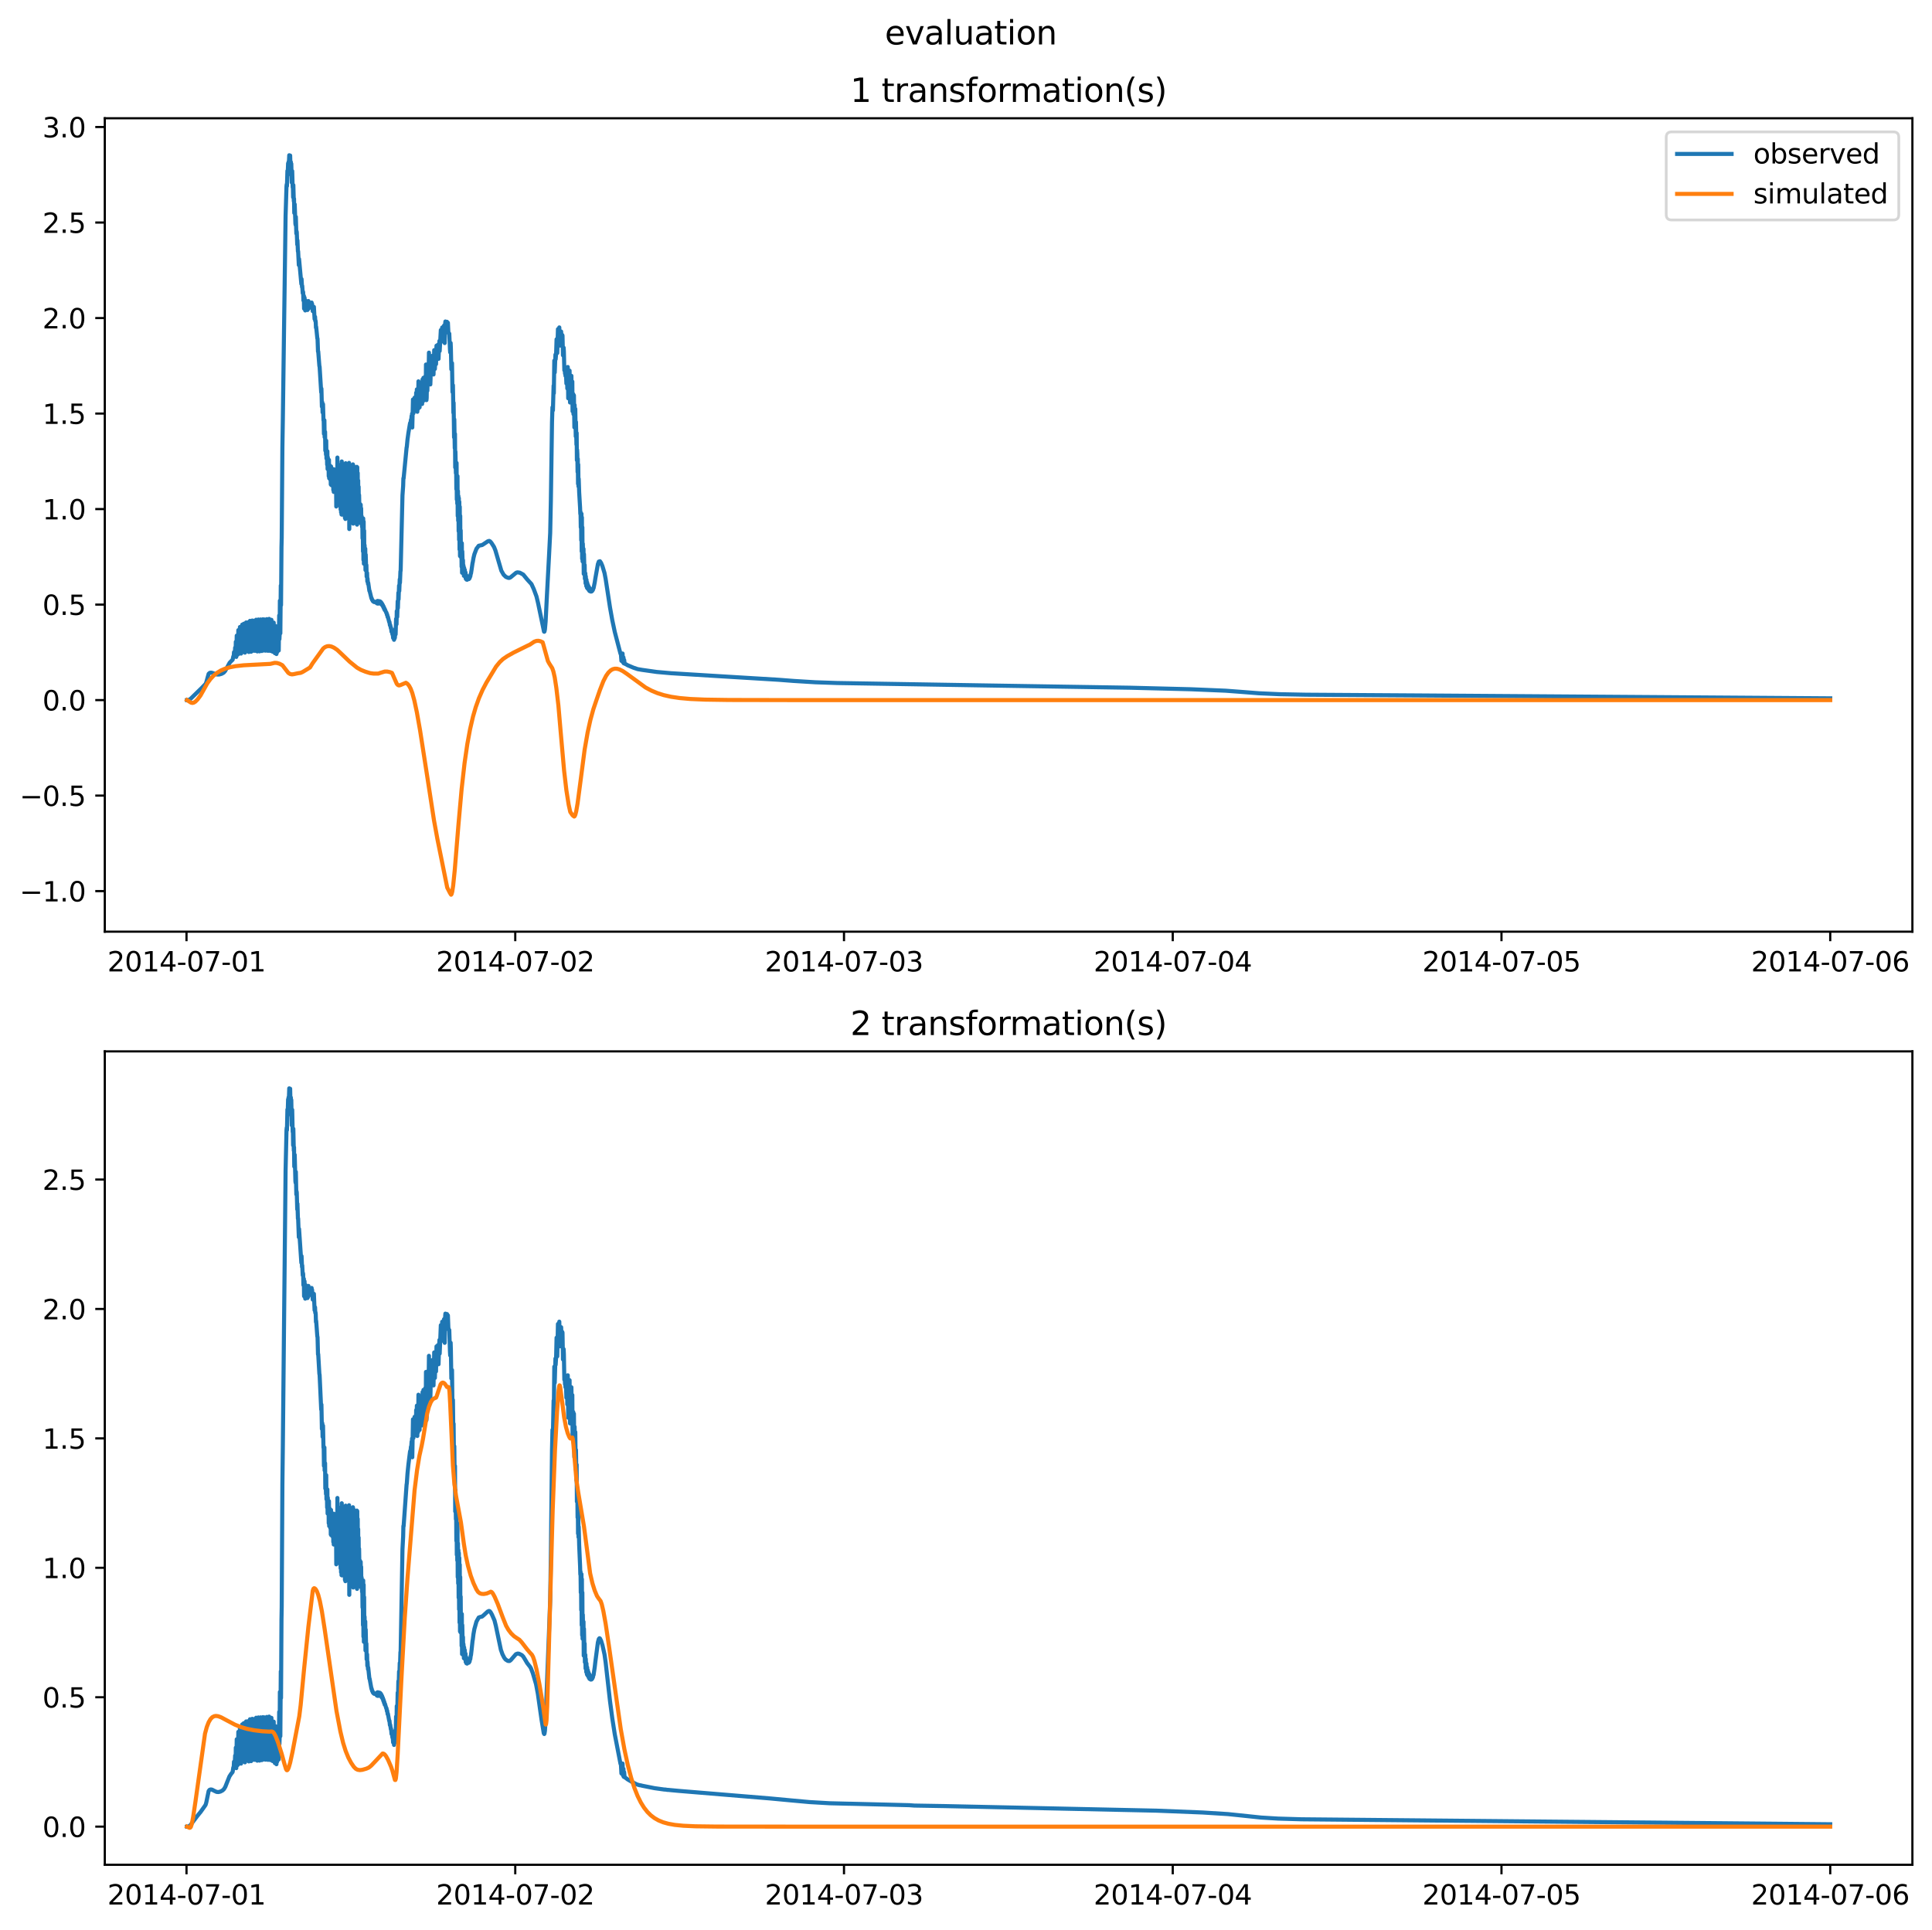 <?xml version="1.0" encoding="utf-8" standalone="no"?>
<!DOCTYPE svg PUBLIC "-//W3C//DTD SVG 1.1//EN"
  "http://www.w3.org/Graphics/SVG/1.1/DTD/svg11.dtd">
<svg xmlns:xlink="http://www.w3.org/1999/xlink" width="709.436pt" height="708.798pt" viewBox="0 0 709.436 708.798" xmlns="http://www.w3.org/2000/svg" version="1.1">
 <defs>
  <style type="text/css">*{stroke-linejoin: round; stroke-linecap: butt}</style>
 </defs>
 <g id="figure_1">
  <g id="patch_1">
   <path d="M 0 708.798 
L 709.436 708.798 
L 709.436 0 
L 0 0 
z
" style="fill: #ffffff"/>
  </g>
  <g id="axes_1">
   <g id="patch_2">
    <path d="M 38.483 342.2 
L 702.236 342.2 
L 702.236 43.44 
L 38.483 43.44 
z
" style="fill: #ffffff"/>
   </g>
   <g id="matplotlib.axis_1">
    <g id="xtick_1">
     <g id="line2d_1">
      <defs>
       <path id="mb9fcf1cb4f" d="M 0 0 
L 0 3.5 
" style="stroke: #000000; stroke-width: 0.8"/>
      </defs>
      <g>
       <use xlink:href="#mb9fcf1cb4f" x="68.486" y="342.2" style="stroke: #000000; stroke-width: 0.8"/>
      </g>
     </g>
     <g id="text_1">
      <!-- 2014-07-01 -->
      <g transform="translate(39.428 356.798) scale(0.1 -0.1)">
       <defs>
        <path id="DejaVuSans-32" d="M 1228 531 
L 3431 531 
L 3431 0 
L 469 0 
L 469 531 
Q 828 903 1448 1529 
Q 2069 2156 2228 2338 
Q 2531 2678 2651 2914 
Q 2772 3150 2772 3378 
Q 2772 3750 2511 3984 
Q 2250 4219 1831 4219 
Q 1534 4219 1204 4116 
Q 875 4013 500 3803 
L 500 4441 
Q 881 4594 1212 4672 
Q 1544 4750 1819 4750 
Q 2544 4750 2975 4387 
Q 3406 4025 3406 3419 
Q 3406 3131 3298 2873 
Q 3191 2616 2906 2266 
Q 2828 2175 2409 1742 
Q 1991 1309 1228 531 
z
" transform="scale(0.016)"/>
        <path id="DejaVuSans-30" d="M 2034 4250 
Q 1547 4250 1301 3770 
Q 1056 3291 1056 2328 
Q 1056 1369 1301 889 
Q 1547 409 2034 409 
Q 2525 409 2770 889 
Q 3016 1369 3016 2328 
Q 3016 3291 2770 3770 
Q 2525 4250 2034 4250 
z
M 2034 4750 
Q 2819 4750 3233 4129 
Q 3647 3509 3647 2328 
Q 3647 1150 3233 529 
Q 2819 -91 2034 -91 
Q 1250 -91 836 529 
Q 422 1150 422 2328 
Q 422 3509 836 4129 
Q 1250 4750 2034 4750 
z
" transform="scale(0.016)"/>
        <path id="DejaVuSans-31" d="M 794 531 
L 1825 531 
L 1825 4091 
L 703 3866 
L 703 4441 
L 1819 4666 
L 2450 4666 
L 2450 531 
L 3481 531 
L 3481 0 
L 794 0 
L 794 531 
z
" transform="scale(0.016)"/>
        <path id="DejaVuSans-34" d="M 2419 4116 
L 825 1625 
L 2419 1625 
L 2419 4116 
z
M 2253 4666 
L 3047 4666 
L 3047 1625 
L 3713 1625 
L 3713 1100 
L 3047 1100 
L 3047 0 
L 2419 0 
L 2419 1100 
L 313 1100 
L 313 1709 
L 2253 4666 
z
" transform="scale(0.016)"/>
        <path id="DejaVuSans-2d" d="M 313 2009 
L 1997 2009 
L 1997 1497 
L 313 1497 
L 313 2009 
z
" transform="scale(0.016)"/>
        <path id="DejaVuSans-37" d="M 525 4666 
L 3525 4666 
L 3525 4397 
L 1831 0 
L 1172 0 
L 2766 4134 
L 525 4134 
L 525 4666 
z
" transform="scale(0.016)"/>
       </defs>
       <use xlink:href="#DejaVuSans-32"/>
       <use xlink:href="#DejaVuSans-30" x="63.623"/>
       <use xlink:href="#DejaVuSans-31" x="127.246"/>
       <use xlink:href="#DejaVuSans-34" x="190.869"/>
       <use xlink:href="#DejaVuSans-2d" x="254.492"/>
       <use xlink:href="#DejaVuSans-30" x="290.576"/>
       <use xlink:href="#DejaVuSans-37" x="354.199"/>
       <use xlink:href="#DejaVuSans-2d" x="417.822"/>
       <use xlink:href="#DejaVuSans-30" x="453.906"/>
       <use xlink:href="#DejaVuSans-31" x="517.529"/>
      </g>
     </g>
    </g>
    <g id="xtick_2">
     <g id="line2d_2">
      <g>
       <use xlink:href="#mb9fcf1cb4f" x="189.202" y="342.2" style="stroke: #000000; stroke-width: 0.8"/>
      </g>
     </g>
     <g id="text_2">
      <!-- 2014-07-02 -->
      <g transform="translate(160.144 356.798) scale(0.1 -0.1)">
       <use xlink:href="#DejaVuSans-32"/>
       <use xlink:href="#DejaVuSans-30" x="63.623"/>
       <use xlink:href="#DejaVuSans-31" x="127.246"/>
       <use xlink:href="#DejaVuSans-34" x="190.869"/>
       <use xlink:href="#DejaVuSans-2d" x="254.492"/>
       <use xlink:href="#DejaVuSans-30" x="290.576"/>
       <use xlink:href="#DejaVuSans-37" x="354.199"/>
       <use xlink:href="#DejaVuSans-2d" x="417.822"/>
       <use xlink:href="#DejaVuSans-30" x="453.906"/>
       <use xlink:href="#DejaVuSans-32" x="517.529"/>
      </g>
     </g>
    </g>
    <g id="xtick_3">
     <g id="line2d_3">
      <g>
       <use xlink:href="#mb9fcf1cb4f" x="309.918" y="342.2" style="stroke: #000000; stroke-width: 0.8"/>
      </g>
     </g>
     <g id="text_3">
      <!-- 2014-07-03 -->
      <g transform="translate(280.86 356.798) scale(0.1 -0.1)">
       <defs>
        <path id="DejaVuSans-33" d="M 2597 2516 
Q 3050 2419 3304 2112 
Q 3559 1806 3559 1356 
Q 3559 666 3084 287 
Q 2609 -91 1734 -91 
Q 1441 -91 1130 -33 
Q 819 25 488 141 
L 488 750 
Q 750 597 1062 519 
Q 1375 441 1716 441 
Q 2309 441 2620 675 
Q 2931 909 2931 1356 
Q 2931 1769 2642 2001 
Q 2353 2234 1838 2234 
L 1294 2234 
L 1294 2753 
L 1863 2753 
Q 2328 2753 2575 2939 
Q 2822 3125 2822 3475 
Q 2822 3834 2567 4026 
Q 2313 4219 1838 4219 
Q 1578 4219 1281 4162 
Q 984 4106 628 3988 
L 628 4550 
Q 988 4650 1302 4700 
Q 1616 4750 1894 4750 
Q 2613 4750 3031 4423 
Q 3450 4097 3450 3541 
Q 3450 3153 3228 2886 
Q 3006 2619 2597 2516 
z
" transform="scale(0.016)"/>
       </defs>
       <use xlink:href="#DejaVuSans-32"/>
       <use xlink:href="#DejaVuSans-30" x="63.623"/>
       <use xlink:href="#DejaVuSans-31" x="127.246"/>
       <use xlink:href="#DejaVuSans-34" x="190.869"/>
       <use xlink:href="#DejaVuSans-2d" x="254.492"/>
       <use xlink:href="#DejaVuSans-30" x="290.576"/>
       <use xlink:href="#DejaVuSans-37" x="354.199"/>
       <use xlink:href="#DejaVuSans-2d" x="417.822"/>
       <use xlink:href="#DejaVuSans-30" x="453.906"/>
       <use xlink:href="#DejaVuSans-33" x="517.529"/>
      </g>
     </g>
    </g>
    <g id="xtick_4">
     <g id="line2d_4">
      <g>
       <use xlink:href="#mb9fcf1cb4f" x="430.634" y="342.2" style="stroke: #000000; stroke-width: 0.8"/>
      </g>
     </g>
     <g id="text_4">
      <!-- 2014-07-04 -->
      <g transform="translate(401.576 356.798) scale(0.1 -0.1)">
       <use xlink:href="#DejaVuSans-32"/>
       <use xlink:href="#DejaVuSans-30" x="63.623"/>
       <use xlink:href="#DejaVuSans-31" x="127.246"/>
       <use xlink:href="#DejaVuSans-34" x="190.869"/>
       <use xlink:href="#DejaVuSans-2d" x="254.492"/>
       <use xlink:href="#DejaVuSans-30" x="290.576"/>
       <use xlink:href="#DejaVuSans-37" x="354.199"/>
       <use xlink:href="#DejaVuSans-2d" x="417.822"/>
       <use xlink:href="#DejaVuSans-30" x="453.906"/>
       <use xlink:href="#DejaVuSans-34" x="517.529"/>
      </g>
     </g>
    </g>
    <g id="xtick_5">
     <g id="line2d_5">
      <g>
       <use xlink:href="#mb9fcf1cb4f" x="551.35" y="342.2" style="stroke: #000000; stroke-width: 0.8"/>
      </g>
     </g>
     <g id="text_5">
      <!-- 2014-07-05 -->
      <g transform="translate(522.292 356.798) scale(0.1 -0.1)">
       <defs>
        <path id="DejaVuSans-35" d="M 691 4666 
L 3169 4666 
L 3169 4134 
L 1269 4134 
L 1269 2991 
Q 1406 3038 1543 3061 
Q 1681 3084 1819 3084 
Q 2600 3084 3056 2656 
Q 3513 2228 3513 1497 
Q 3513 744 3044 326 
Q 2575 -91 1722 -91 
Q 1428 -91 1123 -41 
Q 819 9 494 109 
L 494 744 
Q 775 591 1075 516 
Q 1375 441 1709 441 
Q 2250 441 2565 725 
Q 2881 1009 2881 1497 
Q 2881 1984 2565 2268 
Q 2250 2553 1709 2553 
Q 1456 2553 1204 2497 
Q 953 2441 691 2322 
L 691 4666 
z
" transform="scale(0.016)"/>
       </defs>
       <use xlink:href="#DejaVuSans-32"/>
       <use xlink:href="#DejaVuSans-30" x="63.623"/>
       <use xlink:href="#DejaVuSans-31" x="127.246"/>
       <use xlink:href="#DejaVuSans-34" x="190.869"/>
       <use xlink:href="#DejaVuSans-2d" x="254.492"/>
       <use xlink:href="#DejaVuSans-30" x="290.576"/>
       <use xlink:href="#DejaVuSans-37" x="354.199"/>
       <use xlink:href="#DejaVuSans-2d" x="417.822"/>
       <use xlink:href="#DejaVuSans-30" x="453.906"/>
       <use xlink:href="#DejaVuSans-35" x="517.529"/>
      </g>
     </g>
    </g>
    <g id="xtick_6">
     <g id="line2d_6">
      <g>
       <use xlink:href="#mb9fcf1cb4f" x="672.066" y="342.2" style="stroke: #000000; stroke-width: 0.8"/>
      </g>
     </g>
     <g id="text_6">
      <!-- 2014-07-06 -->
      <g transform="translate(643.008 356.798) scale(0.1 -0.1)">
       <defs>
        <path id="DejaVuSans-36" d="M 2113 2584 
Q 1688 2584 1439 2293 
Q 1191 2003 1191 1497 
Q 1191 994 1439 701 
Q 1688 409 2113 409 
Q 2538 409 2786 701 
Q 3034 994 3034 1497 
Q 3034 2003 2786 2293 
Q 2538 2584 2113 2584 
z
M 3366 4563 
L 3366 3988 
Q 3128 4100 2886 4159 
Q 2644 4219 2406 4219 
Q 1781 4219 1451 3797 
Q 1122 3375 1075 2522 
Q 1259 2794 1537 2939 
Q 1816 3084 2150 3084 
Q 2853 3084 3261 2657 
Q 3669 2231 3669 1497 
Q 3669 778 3244 343 
Q 2819 -91 2113 -91 
Q 1303 -91 875 529 
Q 447 1150 447 2328 
Q 447 3434 972 4092 
Q 1497 4750 2381 4750 
Q 2619 4750 2861 4703 
Q 3103 4656 3366 4563 
z
" transform="scale(0.016)"/>
       </defs>
       <use xlink:href="#DejaVuSans-32"/>
       <use xlink:href="#DejaVuSans-30" x="63.623"/>
       <use xlink:href="#DejaVuSans-31" x="127.246"/>
       <use xlink:href="#DejaVuSans-34" x="190.869"/>
       <use xlink:href="#DejaVuSans-2d" x="254.492"/>
       <use xlink:href="#DejaVuSans-30" x="290.576"/>
       <use xlink:href="#DejaVuSans-37" x="354.199"/>
       <use xlink:href="#DejaVuSans-2d" x="417.822"/>
       <use xlink:href="#DejaVuSans-30" x="453.906"/>
       <use xlink:href="#DejaVuSans-36" x="517.529"/>
      </g>
     </g>
    </g>
   </g>
   <g id="matplotlib.axis_2">
    <g id="ytick_1">
     <g id="line2d_7">
      <defs>
       <path id="mca5bf75073" d="M 0 0 
L -3.5 0 
" style="stroke: #000000; stroke-width: 0.8"/>
      </defs>
      <g>
       <use xlink:href="#mca5bf75073" x="38.483" y="327.297" style="stroke: #000000; stroke-width: 0.8"/>
      </g>
     </g>
     <g id="text_7">
      <!-- −1.0 -->
      <g transform="translate(7.2 331.096) scale(0.1 -0.1)">
       <defs>
        <path id="DejaVuSans-2212" d="M 678 2272 
L 4684 2272 
L 4684 1741 
L 678 1741 
L 678 2272 
z
" transform="scale(0.016)"/>
        <path id="DejaVuSans-2e" d="M 684 794 
L 1344 794 
L 1344 0 
L 684 0 
L 684 794 
z
" transform="scale(0.016)"/>
       </defs>
       <use xlink:href="#DejaVuSans-2212"/>
       <use xlink:href="#DejaVuSans-31" x="83.789"/>
       <use xlink:href="#DejaVuSans-2e" x="147.412"/>
       <use xlink:href="#DejaVuSans-30" x="179.199"/>
      </g>
     </g>
    </g>
    <g id="ytick_2">
     <g id="line2d_8">
      <g>
       <use xlink:href="#mca5bf75073" x="38.483" y="292.217" style="stroke: #000000; stroke-width: 0.8"/>
      </g>
     </g>
     <g id="text_8">
      <!-- −0.5 -->
      <g transform="translate(7.2 296.016) scale(0.1 -0.1)">
       <use xlink:href="#DejaVuSans-2212"/>
       <use xlink:href="#DejaVuSans-30" x="83.789"/>
       <use xlink:href="#DejaVuSans-2e" x="147.412"/>
       <use xlink:href="#DejaVuSans-35" x="179.199"/>
      </g>
     </g>
    </g>
    <g id="ytick_3">
     <g id="line2d_9">
      <g>
       <use xlink:href="#mca5bf75073" x="38.483" y="257.137" style="stroke: #000000; stroke-width: 0.8"/>
      </g>
     </g>
     <g id="text_9">
      <!-- 0.0 -->
      <g transform="translate(15.58 260.936) scale(0.1 -0.1)">
       <use xlink:href="#DejaVuSans-30"/>
       <use xlink:href="#DejaVuSans-2e" x="63.623"/>
       <use xlink:href="#DejaVuSans-30" x="95.41"/>
      </g>
     </g>
    </g>
    <g id="ytick_4">
     <g id="line2d_10">
      <g>
       <use xlink:href="#mca5bf75073" x="38.483" y="222.057" style="stroke: #000000; stroke-width: 0.8"/>
      </g>
     </g>
     <g id="text_10">
      <!-- 0.5 -->
      <g transform="translate(15.58 225.856) scale(0.1 -0.1)">
       <use xlink:href="#DejaVuSans-30"/>
       <use xlink:href="#DejaVuSans-2e" x="63.623"/>
       <use xlink:href="#DejaVuSans-35" x="95.41"/>
      </g>
     </g>
    </g>
    <g id="ytick_5">
     <g id="line2d_11">
      <g>
       <use xlink:href="#mca5bf75073" x="38.483" y="186.977" style="stroke: #000000; stroke-width: 0.8"/>
      </g>
     </g>
     <g id="text_11">
      <!-- 1.0 -->
      <g transform="translate(15.58 190.776) scale(0.1 -0.1)">
       <use xlink:href="#DejaVuSans-31"/>
       <use xlink:href="#DejaVuSans-2e" x="63.623"/>
       <use xlink:href="#DejaVuSans-30" x="95.41"/>
      </g>
     </g>
    </g>
    <g id="ytick_6">
     <g id="line2d_12">
      <g>
       <use xlink:href="#mca5bf75073" x="38.483" y="151.897" style="stroke: #000000; stroke-width: 0.8"/>
      </g>
     </g>
     <g id="text_12">
      <!-- 1.5 -->
      <g transform="translate(15.58 155.696) scale(0.1 -0.1)">
       <use xlink:href="#DejaVuSans-31"/>
       <use xlink:href="#DejaVuSans-2e" x="63.623"/>
       <use xlink:href="#DejaVuSans-35" x="95.41"/>
      </g>
     </g>
    </g>
    <g id="ytick_7">
     <g id="line2d_13">
      <g>
       <use xlink:href="#mca5bf75073" x="38.483" y="116.817" style="stroke: #000000; stroke-width: 0.8"/>
      </g>
     </g>
     <g id="text_13">
      <!-- 2.0 -->
      <g transform="translate(15.58 120.616) scale(0.1 -0.1)">
       <use xlink:href="#DejaVuSans-32"/>
       <use xlink:href="#DejaVuSans-2e" x="63.623"/>
       <use xlink:href="#DejaVuSans-30" x="95.41"/>
      </g>
     </g>
    </g>
    <g id="ytick_8">
     <g id="line2d_14">
      <g>
       <use xlink:href="#mca5bf75073" x="38.483" y="81.737" style="stroke: #000000; stroke-width: 0.8"/>
      </g>
     </g>
     <g id="text_14">
      <!-- 2.5 -->
      <g transform="translate(15.58 85.536) scale(0.1 -0.1)">
       <use xlink:href="#DejaVuSans-32"/>
       <use xlink:href="#DejaVuSans-2e" x="63.623"/>
       <use xlink:href="#DejaVuSans-35" x="95.41"/>
      </g>
     </g>
    </g>
    <g id="ytick_9">
     <g id="line2d_15">
      <g>
       <use xlink:href="#mca5bf75073" x="38.483" y="46.657" style="stroke: #000000; stroke-width: 0.8"/>
      </g>
     </g>
     <g id="text_15">
      <!-- 3.0 -->
      <g transform="translate(15.58 50.456) scale(0.1 -0.1)">
       <use xlink:href="#DejaVuSans-33"/>
       <use xlink:href="#DejaVuSans-2e" x="63.623"/>
       <use xlink:href="#DejaVuSans-30" x="95.41"/>
      </g>
     </g>
    </g>
   </g>
   <g id="line2d_16">
    <path d="M 68.653 257.137 
L 69.408 257.058 
L 69.995 256.658 
L 72.593 254.124 
L 74.019 252.738 
L 75.108 251.605 
L 75.528 251.167 
L 75.779 250.494 
L 76.617 247.482 
L 77.036 247.123 
L 77.539 247.054 
L 78.21 247.227 
L 79.719 247.751 
L 80.474 247.735 
L 81.396 247.477 
L 82.15 247.039 
L 82.653 246.473 
L 83.24 245.419 
L 84.33 243.42 
L 84.917 242.799 
L 85.42 242.326 
L 85.671 241.106 
L 85.755 241.271 
L 85.839 240.788 
L 85.923 239.539 
L 86.006 239.569 
L 86.09 240.787 
L 86.174 240.684 
L 86.342 237.873 
L 86.426 240.883 
L 86.509 240.658 
L 86.593 235.723 
L 86.677 236.622 
L 86.761 241.283 
L 86.928 233.461 
L 87.096 240.553 
L 87.18 233.66 
L 87.264 233.816 
L 87.348 240.393 
L 87.515 231.446 
L 87.683 239.675 
L 87.767 232.026 
L 87.851 232.764 
L 87.934 240.027 
L 88.102 230.294 
L 88.27 238.48 
L 88.354 230.518 
L 88.437 233.152 
L 88.521 240.053 
L 88.689 230.09 
L 88.773 238.211 
L 88.857 236.773 
L 88.94 229.422 
L 89.108 239.481 
L 89.276 230.871 
L 89.36 239.269 
L 89.527 229.084 
L 89.695 238.257 
L 89.779 229.606 
L 89.863 232.297 
L 89.946 239.711 
L 90.114 229.483 
L 90.198 238.184 
L 90.282 236.001 
L 90.366 228.628 
L 90.533 239.022 
L 90.617 230.06 
L 90.701 230.488 
L 90.785 239.162 
L 90.952 228.584 
L 91.12 237.638 
L 91.204 228.784 
L 91.372 239.463 
L 91.539 229.302 
L 91.623 238.437 
L 91.791 228.028 
L 91.958 238.313 
L 92.042 229.123 
L 92.126 231.065 
L 92.21 239.382 
L 92.377 228.52 
L 92.461 237.504 
L 92.545 235.809 
L 92.629 227.912 
L 92.797 238.681 
L 92.88 229.341 
L 92.964 230.112 
L 93.048 239.016 
L 93.216 227.987 
L 93.383 236.798 
L 93.467 227.998 
L 93.635 239.04 
L 93.803 229.341 
L 93.886 238.693 
L 94.054 227.614 
L 94.222 237.63 
L 94.306 228.288 
L 94.389 231.561 
L 94.473 239.255 
L 94.641 228.727 
L 94.725 238.086 
L 94.892 227.538 
L 95.06 237.963 
L 95.144 228.447 
L 95.228 231.032 
L 95.312 239.236 
L 95.479 228.347 
L 95.563 237.586 
L 95.647 235.634 
L 95.731 227.516 
L 95.898 238.532 
L 95.982 228.919 
L 96.066 230.214 
L 96.15 239.11 
L 96.318 227.933 
L 96.401 237.064 
L 96.485 235.785 
L 96.569 227.456 
L 96.737 238.805 
L 96.821 229.353 
L 96.904 229.686 
L 96.988 238.937 
L 97.156 227.527 
L 97.323 236.867 
L 97.407 227.737 
L 97.575 238.987 
L 97.743 229.177 
L 97.826 238.602 
L 97.994 227.404 
L 98.162 237.285 
L 98.246 227.891 
L 98.413 239.038 
L 98.581 228.453 
L 98.665 238.05 
L 98.832 227.312 
L 99 237.663 
L 99.084 228.198 
L 99.168 230.916 
L 99.252 239.086 
L 99.419 228.335 
L 99.503 237.769 
L 99.587 235.088 
L 99.671 227.646 
L 99.838 238.229 
L 99.922 228.851 
L 100.006 231.034 
L 100.09 239.357 
L 100.258 228.98 
L 100.341 238.05 
L 100.425 235.942 
L 100.509 228.674 
L 100.677 239.156 
L 100.761 230.465 
L 100.844 231.677 
L 100.928 239.91 
L 101.096 229.896 
L 101.264 237.907 
L 101.347 230.365 
L 101.515 240.223 
L 101.683 231.597 
L 101.767 239.536 
L 101.934 230.076 
L 102.102 238.899 
L 102.186 229.889 
L 102.269 231.538 
L 102.353 238.919 
L 102.521 226.044 
L 102.605 234.754 
L 102.689 233.083 
L 102.772 220.634 
L 102.94 232.622 
L 103.108 215.049 
L 103.192 222.27 
L 103.359 201.005 
L 103.443 197.585 
L 103.695 164.362 
L 103.862 153.811 
L 104.281 122.167 
L 104.701 91.766 
L 104.868 79.282 
L 105.204 68.36 
L 105.287 67.697 
L 105.371 68.344 
L 105.539 62.749 
L 105.623 64.308 
L 105.79 59.997 
L 105.874 61.129 
L 105.958 59.462 
L 106.042 60.599 
L 106.21 57.02 
L 106.293 58.678 
L 106.377 58.147 
L 106.461 58.825 
L 106.545 57.118 
L 106.629 59.865 
L 106.713 59.588 
L 106.796 59.484 
L 106.88 61.327 
L 106.964 60.145 
L 107.132 67.034 
L 107.299 62.821 
L 107.467 68.81 
L 107.551 68.17 
L 107.635 72.445 
L 107.718 67.985 
L 107.886 73.875 
L 107.97 72.983 
L 108.054 78.221 
L 108.221 75.029 
L 108.473 82.178 
L 108.557 82.629 
L 108.641 79.655 
L 108.808 85.77 
L 108.892 84.913 
L 108.976 85.269 
L 109.144 89.818 
L 109.227 88.294 
L 109.395 92.322 
L 109.479 92.31 
L 109.73 97.362 
L 109.814 95.114 
L 110.653 104.293 
L 110.736 102.493 
L 110.904 105.422 
L 110.988 105.019 
L 111.156 107.679 
L 111.239 107.068 
L 111.323 107.37 
L 111.407 110.35 
L 111.491 109.882 
L 111.575 108.648 
L 111.659 113.354 
L 111.826 109.32 
L 112.078 114.026 
L 112.161 110.284 
L 112.245 111.364 
L 112.413 112.992 
L 112.581 111.107 
L 112.664 111.384 
L 112.916 113.865 
L 113 112.842 
L 113.084 113.631 
L 113.167 113.158 
L 113.251 110.57 
L 113.503 113.118 
L 113.587 111.658 
L 113.67 112.455 
L 113.754 112.034 
L 113.838 112.192 
L 114.006 111.616 
L 114.09 112.125 
L 114.173 111.215 
L 114.257 111.505 
L 114.341 111.769 
L 114.425 111.118 
L 114.509 112.027 
L 114.593 111.603 
L 114.844 114.285 
L 115.012 112.789 
L 115.179 114.262 
L 115.263 112.721 
L 115.515 117.162 
L 115.599 116.619 
L 115.682 116.35 
L 115.766 117.865 
L 115.85 117.716 
L 115.934 118.218 
L 116.018 120.351 
L 116.102 120.065 
L 116.521 124.292 
L 116.605 124.398 
L 116.772 129.125 
L 116.856 129.096 
L 117.107 132.314 
L 117.275 134.444 
L 117.359 134.641 
L 117.946 144.083 
L 118.03 142.74 
L 118.197 149.337 
L 118.281 147.645 
L 118.365 147.921 
L 118.449 151.47 
L 118.533 151.418 
L 118.616 148.461 
L 118.784 154.39 
L 118.868 154.33 
L 118.952 159.343 
L 119.036 159.324 
L 119.119 154.353 
L 119.203 160.574 
L 119.287 159.564 
L 119.371 158.617 
L 119.455 165.493 
L 119.539 162.431 
L 119.706 166.976 
L 119.79 161.862 
L 119.874 168.384 
L 119.958 165.905 
L 120.042 166.528 
L 120.125 170.654 
L 120.209 165.723 
L 120.293 172.275 
L 120.377 167.966 
L 120.545 171.871 
L 120.628 169.22 
L 120.712 174.899 
L 120.796 168.911 
L 120.88 175.672 
L 120.964 170.746 
L 121.048 174.556 
L 121.131 173.639 
L 121.215 172.849 
L 121.299 176.231 
L 121.383 171.541 
L 121.467 177.944 
L 121.551 171.301 
L 121.634 178.162 
L 121.718 172.26 
L 121.802 177.438 
L 121.886 174.136 
L 122.054 176.318 
L 122.137 174.147 
L 122.221 178.63 
L 122.305 172.73 
L 122.389 179.975 
L 122.473 172.3 
L 122.556 180.673 
L 122.64 172.724 
L 122.724 179.96 
L 122.808 173.95 
L 122.892 178.804 
L 122.976 175.864 
L 123.143 177.946 
L 123.227 175.446 
L 123.311 180.432 
L 123.395 176.129 
L 123.479 186.036 
L 123.562 173.728 
L 123.646 184.484 
L 123.73 172.092 
L 123.814 185.458 
L 123.898 168.05 
L 123.982 181.282 
L 124.065 173.088 
L 124.149 181.099 
L 124.233 174.735 
L 124.317 176.238 
L 124.485 177.475 
L 124.568 181.536 
L 124.652 174.912 
L 124.736 183.714 
L 124.82 172.627 
L 124.904 185.937 
L 124.988 171.426 
L 125.071 187.132 
L 125.155 171.673 
L 125.239 188.178 
L 125.323 170.474 
L 125.407 188.975 
L 125.491 169.484 
L 125.574 189.042 
L 125.658 171.325 
L 125.742 187.484 
L 125.826 174.093 
L 125.91 184.192 
L 125.994 176.604 
L 126.077 182.106 
L 126.245 178.727 
L 126.329 184.651 
L 126.413 174.558 
L 126.497 188.527 
L 126.58 171.895 
L 126.664 190.245 
L 126.748 170.944 
L 126.832 190.607 
L 126.916 170.133 
L 127 190.129 
L 127.083 171.253 
L 127.167 188.415 
L 127.251 173.854 
L 127.335 185.793 
L 127.419 176.609 
L 127.586 182.491 
L 127.67 177.721 
L 127.754 186.93 
L 127.838 174.657 
L 127.922 188.671 
L 128.005 170.991 
L 128.089 190.583 
L 128.173 170.017 
L 128.257 194.309 
L 128.341 170.839 
L 128.425 190.332 
L 128.508 173.469 
L 128.592 187.663 
L 128.676 175.762 
L 128.76 183.278 
L 128.928 179.474 
L 129.011 183.89 
L 129.095 176.788 
L 129.179 186.71 
L 129.263 174.437 
L 129.347 190.255 
L 129.431 171.615 
L 129.514 191.943 
L 129.598 170.562 
L 129.682 192.322 
L 129.766 171.029 
L 129.85 190.941 
L 129.934 173.778 
L 130.017 189.3 
L 130.101 183.182 
L 130.185 186.612 
L 130.269 179.026 
L 130.353 180.95 
L 130.437 183.41 
L 130.52 176.405 
L 130.604 188.367 
L 130.688 175.965 
L 130.772 190.117 
L 130.856 171.882 
L 130.94 192.396 
L 131.023 171.461 
L 131.107 192.696 
L 131.191 171.627 
L 131.275 191.695 
L 131.359 173.72 
L 131.443 192.069 
L 131.526 176.479 
L 131.61 190.936 
L 131.694 178.778 
L 131.778 186.956 
L 131.862 181.816 
L 131.946 185.542 
L 132.029 185.172 
L 132.113 184.972 
L 132.197 187.779 
L 132.281 185.851 
L 132.365 190.152 
L 132.448 185.369 
L 132.532 192.233 
L 132.616 186.718 
L 132.7 192.168 
L 132.784 189.583 
L 132.951 193.503 
L 133.035 191.456 
L 133.119 197.717 
L 133.203 190.982 
L 133.287 202.522 
L 133.371 190.414 
L 133.454 205.636 
L 133.538 191.583 
L 133.622 207.054 
L 133.706 194.915 
L 133.79 205.173 
L 133.874 200.233 
L 134.041 206.324 
L 134.125 201.52 
L 134.209 209.376 
L 134.293 203.71 
L 134.46 209.334 
L 134.544 207.551 
L 134.628 211.771 
L 134.712 210.602 
L 134.796 210.43 
L 134.88 213.535 
L 134.963 212.473 
L 135.131 214.468 
L 135.215 214.031 
L 135.634 217.002 
L 135.718 217.009 
L 136.389 219.754 
L 136.472 219.722 
L 136.64 220.342 
L 136.724 220.285 
L 136.892 220.764 
L 136.975 220.681 
L 137.143 220.998 
L 137.227 220.911 
L 137.311 220.957 
L 137.394 221.133 
L 137.562 221.013 
L 137.646 221.163 
L 137.814 221.029 
L 137.897 221.159 
L 137.981 221.067 
L 138.149 221.384 
L 138.317 221.065 
L 138.4 221.607 
L 138.568 220.738 
L 138.652 221.691 
L 138.736 220.709 
L 138.82 220.835 
L 138.903 221.699 
L 139.071 220.817 
L 139.155 221.646 
L 139.323 220.809 
L 139.406 221.616 
L 139.574 220.891 
L 139.658 221.674 
L 139.826 221.09 
L 139.909 221.85 
L 139.993 221.633 
L 140.077 221.387 
L 140.161 222.108 
L 140.245 222.031 
L 140.329 221.761 
L 140.496 222.503 
L 140.58 222.211 
L 140.748 223.015 
L 140.832 222.703 
L 140.999 223.544 
L 141.083 223.235 
L 141.251 224.062 
L 141.335 223.796 
L 141.838 225.077 
L 141.921 225.032 
L 142.089 225.841 
L 142.173 225.701 
L 142.34 226.648 
L 142.424 226.498 
L 142.927 228.489 
L 143.011 228.435 
L 143.179 229.633 
L 143.263 229.476 
L 143.346 229.83 
L 143.514 230.732 
L 143.598 230.591 
L 143.766 232.029 
L 143.849 231.61 
L 143.933 231.849 
L 144.101 233.007 
L 144.185 232.421 
L 144.352 234.316 
L 144.52 233.021 
L 144.688 234.994 
L 144.855 232.724 
L 144.939 234.43 
L 145.023 234.066 
L 145.107 231.098 
L 145.191 231.119 
L 145.275 233.001 
L 145.442 227.291 
L 145.61 229.269 
L 145.694 224.449 
L 145.778 224.683 
L 145.861 226.576 
L 146.029 220.822 
L 146.113 223.313 
L 146.281 217.704 
L 146.364 220.107 
L 146.532 215.081 
L 146.616 217.07 
L 146.784 212.778 
L 146.867 214.043 
L 147.035 209.874 
L 147.119 209.594 
L 147.789 181.948 
L 148.041 178.427 
L 148.125 175.663 
L 148.209 175.718 
L 149.298 164.442 
L 149.382 164.104 
L 149.634 161.441 
L 149.969 158.996 
L 150.556 155.508 
L 150.64 155.265 
L 150.724 155.653 
L 150.891 154.179 
L 150.975 154.515 
L 151.143 152.764 
L 151.227 153.619 
L 151.31 151.919 
L 151.394 157.014 
L 151.646 146.728 
L 151.73 147.697 
L 151.813 151.785 
L 151.897 150.517 
L 151.981 147.837 
L 152.065 150.242 
L 152.233 146.051 
L 152.4 150.17 
L 152.484 146.111 
L 152.568 146.897 
L 152.652 150.909 
L 152.819 144.222 
L 152.903 150.318 
L 152.987 148.719 
L 153.071 143.019 
L 153.238 151.246 
L 153.322 144.668 
L 153.406 145.118 
L 153.49 150.252 
L 153.658 140.057 
L 153.825 148.898 
L 153.993 141.812 
L 154.077 149.62 
L 154.244 141.492 
L 154.412 148.451 
L 154.496 141.936 
L 154.58 142.081 
L 154.747 147.236 
L 154.831 140.989 
L 154.999 148.382 
L 155.167 139.328 
L 155.25 147.474 
L 155.334 146.941 
L 155.502 138.751 
L 155.67 146.961 
L 155.753 139.582 
L 156.005 146.912 
L 156.173 138.245 
L 156.256 143.772 
L 156.34 142.925 
L 156.424 133.88 
L 156.508 137.629 
L 156.592 146.965 
L 156.676 146.189 
L 156.843 136.432 
L 156.927 143.523 
L 157.179 133.654 
L 157.346 139.748 
L 157.514 129.518 
L 157.681 138.687 
L 157.765 137.531 
L 157.849 133.263 
L 158.017 141.206 
L 158.101 139.102 
L 158.184 132.41 
L 158.268 132.472 
L 158.352 135.302 
L 158.687 130.708 
L 158.855 136.969 
L 159.107 130.567 
L 159.19 137.544 
L 159.442 128.592 
L 159.61 135.143 
L 159.693 135.51 
L 159.945 129.145 
L 160.113 133.744 
L 160.28 126.965 
L 160.364 127.272 
L 160.616 131.435 
L 160.783 126.63 
L 160.867 127.602 
L 161.035 131.807 
L 161.202 127.561 
L 161.37 125.21 
L 161.454 128.918 
L 161.873 121.217 
L 161.957 121.572 
L 162.125 125.47 
L 162.376 120.276 
L 162.46 122.757 
L 162.544 122.614 
L 162.627 122.489 
L 162.711 123.005 
L 163.047 119.581 
L 163.298 125.999 
L 163.466 118.892 
L 163.55 118.08 
L 163.717 120.385 
L 163.801 118.46 
L 163.885 119.256 
L 163.969 122.015 
L 164.136 118.192 
L 164.304 119.455 
L 164.388 119.423 
L 164.472 118.552 
L 164.639 121.935 
L 164.891 122.6 
L 164.975 122.519 
L 165.226 128.309 
L 165.31 129.412 
L 165.478 125.966 
L 165.562 127.993 
L 165.729 135.642 
L 165.981 133.37 
L 166.148 143.991 
L 166.316 141.473 
L 166.484 151.616 
L 166.568 147.924 
L 166.735 160.621 
L 166.819 154.013 
L 166.987 164.578 
L 167.071 159.364 
L 167.154 171.698 
L 167.238 165.882 
L 167.406 173.791 
L 167.49 169.855 
L 167.573 179.658 
L 167.657 170.039 
L 167.741 183.463 
L 167.825 175.141 
L 167.909 184.956 
L 167.993 174.875 
L 168.076 189.505 
L 168.16 180.345 
L 168.244 191.217 
L 168.328 182.192 
L 168.412 195.081 
L 168.496 182.964 
L 168.579 198.253 
L 168.663 184.29 
L 168.747 201.83 
L 168.831 186.13 
L 168.915 204.218 
L 168.999 189.462 
L 169.082 204.453 
L 169.166 194.798 
L 169.25 203.11 
L 169.334 201.856 
L 169.418 200.285 
L 169.502 208.14 
L 169.585 199.514 
L 169.669 210.379 
L 169.753 202.51 
L 169.921 208.262 
L 170.005 205.756 
L 170.088 210.594 
L 170.172 207.633 
L 170.256 208.39 
L 170.34 211.494 
L 170.424 208.539 
L 170.591 211.525 
L 170.675 209.289 
L 170.759 211.784 
L 170.843 211.455 
L 170.927 210.241 
L 171.011 212.52 
L 171.178 211.198 
L 171.262 212.862 
L 171.346 211.456 
L 171.43 211.909 
L 171.514 212.944 
L 171.597 211.614 
L 171.765 212.804 
L 171.849 211.765 
L 171.933 212.672 
L 172.017 212.616 
L 172.1 211.857 
L 172.184 212.691 
L 172.352 211.792 
L 172.436 212.392 
L 172.603 211.503 
L 172.687 211.746 
L 172.855 210.786 
L 172.939 210.665 
L 173.19 209.083 
L 173.525 206.751 
L 173.609 206.467 
L 173.861 204.952 
L 174.196 203.564 
L 174.951 201.565 
L 175.789 200.453 
L 176.627 200.268 
L 177.046 200.182 
L 177.466 199.923 
L 179.142 198.805 
L 179.645 198.677 
L 179.98 198.845 
L 180.483 199.425 
L 181.406 200.887 
L 181.909 202.137 
L 184.088 209.6 
L 184.926 211.085 
L 185.765 211.896 
L 186.687 212.26 
L 187.106 212.241 
L 187.525 212.018 
L 189.537 210.356 
L 190.04 210.214 
L 190.878 210.346 
L 192.136 211.03 
L 192.89 211.954 
L 193.645 212.877 
L 195.154 214.524 
L 195.992 216.348 
L 196.998 219.07 
L 197.585 221.525 
L 199.764 231.982 
L 199.848 232.034 
L 199.932 231.949 
L 200.1 231.153 
L 200.351 228.3 
L 200.854 218.294 
L 201.609 204.06 
L 202.028 195.763 
L 202.279 183.868 
L 202.699 155.032 
L 202.866 149.579 
L 203.034 150.719 
L 203.285 141.641 
L 203.369 144.43 
L 203.537 132.466 
L 203.704 136.812 
L 203.956 130.251 
L 204.04 131.948 
L 204.207 129.902 
L 204.375 124.602 
L 204.459 126.011 
L 204.543 125.225 
L 204.627 129.672 
L 204.878 120.881 
L 204.962 123.796 
L 205.213 126.813 
L 205.381 120.257 
L 205.465 122.899 
L 205.549 121.88 
L 205.716 126.937 
L 205.884 122.795 
L 206.052 121.757 
L 206.303 126.506 
L 206.387 125.228 
L 206.471 123.045 
L 206.555 123.258 
L 206.722 130.498 
L 206.806 129.772 
L 206.89 130.216 
L 206.974 127.7 
L 207.058 129.073 
L 207.225 135.987 
L 207.309 135.024 
L 207.393 135.651 
L 207.477 137.229 
L 207.561 136.304 
L 207.645 138.045 
L 207.728 136.215 
L 207.812 136.988 
L 207.98 140.862 
L 208.147 135.214 
L 208.231 137.35 
L 208.315 142.691 
L 208.483 134.793 
L 208.567 137.97 
L 208.65 146.291 
L 208.734 145.063 
L 208.818 138.416 
L 208.986 143.297 
L 209.07 142.514 
L 209.153 136.131 
L 209.321 147.841 
L 209.489 138.498 
L 209.656 146.844 
L 209.824 138.04 
L 209.992 147.764 
L 210.159 140.15 
L 210.243 151.063 
L 210.327 149.006 
L 210.411 144.659 
L 210.495 144.735 
L 210.579 152.118 
L 210.746 145.223 
L 210.914 156.964 
L 210.998 148.75 
L 211.165 156.968 
L 211.249 150.181 
L 211.417 160.282 
L 211.501 154.999 
L 211.668 163.286 
L 211.752 159.016 
L 211.836 169.028 
L 211.92 165.229 
L 212.004 166.761 
L 212.088 173.352 
L 212.171 168.549 
L 212.255 177.715 
L 212.339 170.628 
L 212.423 178.662 
L 212.507 175.854 
L 212.674 180.831 
L 213.01 186.508 
L 213.093 188.761 
L 213.177 188.02 
L 213.261 193.679 
L 213.345 188.559 
L 213.429 198.403 
L 213.513 188.694 
L 213.596 202.519 
L 213.68 190.044 
L 213.764 205.236 
L 213.848 193.683 
L 213.932 206.212 
L 214.016 199.702 
L 214.183 206.424 
L 214.267 201.596 
L 214.351 210.785 
L 214.435 203.52 
L 214.602 209.815 
L 214.686 207.511 
L 214.77 212.574 
L 214.938 210.571 
L 215.022 214.254 
L 215.105 211.677 
L 215.273 215.222 
L 215.357 212.915 
L 215.525 215.874 
L 215.608 213.962 
L 215.776 216.192 
L 215.86 214.757 
L 216.028 216.407 
L 216.111 215.339 
L 216.195 216.731 
L 216.279 216.553 
L 216.363 215.771 
L 216.447 217.071 
L 216.531 216.793 
L 216.614 216.2 
L 216.698 217.183 
L 216.866 216.501 
L 216.95 217.283 
L 217.117 216.662 
L 217.201 217.254 
L 217.369 216.658 
L 217.453 217.071 
L 217.62 216.459 
L 217.704 216.696 
L 217.872 216.004 
L 217.956 216.049 
L 218.375 213.972 
L 218.626 212.373 
L 219.548 207.196 
L 219.884 206.265 
L 220.303 206.136 
L 220.722 206.741 
L 221.225 207.957 
L 221.98 210.469 
L 222.399 212.674 
L 223.991 223.093 
L 224.83 227.773 
L 225.752 232.128 
L 227.848 240.118 
L 227.932 239.956 
L 228.015 240.485 
L 228.183 242.721 
L 228.351 240.496 
L 228.434 242.847 
L 228.518 242.268 
L 228.602 240.028 
L 228.77 243.251 
L 228.854 241.457 
L 228.937 241.475 
L 229.021 243.61 
L 229.105 242.925 
L 229.189 242.372 
L 229.357 243.765 
L 229.524 243.794 
L 230.53 244.363 
L 232.626 245.245 
L 234.135 245.755 
L 235.728 246.034 
L 241.177 246.805 
L 246.626 247.284 
L 247.045 247.299 
L 247.799 247.35 
L 263.308 248.306 
L 285.942 249.678 
L 291.475 250.105 
L 299.355 250.587 
L 307.403 250.863 
L 360.803 251.738 
L 415.041 252.596 
L 437.256 253.152 
L 450.082 253.689 
L 455.783 254.12 
L 462.322 254.632 
L 469.867 254.973 
L 479.591 255.162 
L 520.584 255.427 
L 672.066 256.49 
L 672.066 256.49 
" clip-path="url(#p16e34b3aa6)" style="fill: none; stroke: #1f77b4; stroke-width: 1.5; stroke-linecap: square"/>
   </g>
   <g id="line2d_17">
    <path d="M 68.653 257.137 
L 70.162 258.081 
L 70.665 258.179 
L 71.168 258.061 
L 71.755 257.69 
L 72.51 256.936 
L 73.599 255.489 
L 76.114 250.987 
L 77.288 249.386 
L 78.462 248.134 
L 79.719 247.107 
L 81.06 246.29 
L 82.569 245.627 
L 84.33 245.096 
L 86.509 244.676 
L 89.443 244.352 
L 93.719 244.124 
L 99.252 243.838 
L 100.844 243.46 
L 101.683 243.503 
L 102.605 243.77 
L 103.695 244.329 
L 104.114 244.871 
L 105.874 247.142 
L 106.545 247.56 
L 107.215 247.694 
L 107.886 247.604 
L 109.395 247.273 
L 110.401 247.13 
L 111.156 246.794 
L 113.838 245.158 
L 114.76 243.654 
L 118.7 238.161 
L 119.371 237.662 
L 120.125 237.359 
L 120.88 237.3 
L 121.718 237.467 
L 122.64 237.883 
L 123.814 238.681 
L 125.071 239.854 
L 128.341 242.985 
L 131.107 245.227 
L 132.532 246.039 
L 134.209 246.712 
L 135.886 247.228 
L 137.227 247.41 
L 138.903 247.403 
L 139.658 247.14 
L 141.251 246.657 
L 142.173 246.645 
L 143.179 246.863 
L 143.933 247.146 
L 144.185 247.692 
L 145.694 251.144 
L 146.113 251.608 
L 146.532 251.75 
L 147.035 251.628 
L 149.047 250.772 
L 149.634 251.159 
L 150.221 251.874 
L 150.807 252.964 
L 151.394 254.537 
L 152.149 257.281 
L 153.071 261.601 
L 154.244 268.223 
L 157.011 286.009 
L 159.358 301.282 
L 160.616 308.172 
L 164.22 325.995 
L 165.226 327.961 
L 165.645 328.62 
L 165.813 328.416 
L 166.065 327.499 
L 166.4 325.294 
L 166.987 319.547 
L 168.328 303.108 
L 169.502 289.888 
L 170.591 280.262 
L 171.597 273.323 
L 172.603 267.874 
L 173.693 263.179 
L 174.699 259.717 
L 175.873 256.445 
L 177.214 253.371 
L 178.639 250.671 
L 182.16 244.832 
L 183.501 243.193 
L 184.675 242.081 
L 186.184 241.044 
L 188.615 239.676 
L 193.645 237.19 
L 194.567 236.767 
L 196.16 235.691 
L 196.998 235.394 
L 197.752 235.359 
L 198.507 235.539 
L 199.261 235.9 
L 199.513 236.74 
L 201.19 242.783 
L 201.693 243.7 
L 202.782 245.412 
L 203.201 246.618 
L 203.704 248.827 
L 204.291 252.673 
L 205.046 259.116 
L 205.884 268.838 
L 207.142 283.069 
L 207.98 290.269 
L 208.818 295.57 
L 209.405 298.223 
L 210.243 299.438 
L 210.83 299.908 
L 210.998 299.807 
L 211.249 299.297 
L 211.585 298.013 
L 212.088 295.098 
L 213.01 288.107 
L 214.686 275.293 
L 215.776 269.051 
L 216.782 264.484 
L 217.872 260.511 
L 219.045 257.04 
L 220.303 253.4 
L 221.56 250.18 
L 222.566 248.219 
L 223.405 247.031 
L 224.243 246.224 
L 224.997 245.792 
L 225.752 245.601 
L 226.59 245.626 
L 227.512 245.886 
L 228.686 246.474 
L 230.279 247.56 
L 237.069 252.518 
L 239.249 253.678 
L 241.428 254.587 
L 243.775 255.324 
L 246.458 255.924 
L 249.56 256.383 
L 253.5 256.729 
L 258.865 256.962 
L 267.667 257.094 
L 290.05 257.136 
L 672.066 257.137 
L 672.066 257.137 
" clip-path="url(#p16e34b3aa6)" style="fill: none; stroke: #ff7f0e; stroke-width: 1.5; stroke-linecap: square"/>
   </g>
   <g id="patch_3">
    <path d="M 38.483 342.2 
L 38.483 43.44 
" style="fill: none; stroke: #000000; stroke-width: 0.8; stroke-linejoin: miter; stroke-linecap: square"/>
   </g>
   <g id="patch_4">
    <path d="M 702.236 342.2 
L 702.236 43.44 
" style="fill: none; stroke: #000000; stroke-width: 0.8; stroke-linejoin: miter; stroke-linecap: square"/>
   </g>
   <g id="patch_5">
    <path d="M 38.483 342.2 
L 702.236 342.2 
" style="fill: none; stroke: #000000; stroke-width: 0.8; stroke-linejoin: miter; stroke-linecap: square"/>
   </g>
   <g id="patch_6">
    <path d="M 38.483 43.44 
L 702.236 43.44 
" style="fill: none; stroke: #000000; stroke-width: 0.8; stroke-linejoin: miter; stroke-linecap: square"/>
   </g>
   <g id="text_16">
    <!-- 1 transformation(s) -->
    <g transform="translate(312.245 37.44) scale(0.12 -0.12)">
     <defs>
      <path id="DejaVuSans-20" transform="scale(0.016)"/>
      <path id="DejaVuSans-74" d="M 1172 4494 
L 1172 3500 
L 2356 3500 
L 2356 3053 
L 1172 3053 
L 1172 1153 
Q 1172 725 1289 603 
Q 1406 481 1766 481 
L 2356 481 
L 2356 0 
L 1766 0 
Q 1100 0 847 248 
Q 594 497 594 1153 
L 594 3053 
L 172 3053 
L 172 3500 
L 594 3500 
L 594 4494 
L 1172 4494 
z
" transform="scale(0.016)"/>
      <path id="DejaVuSans-72" d="M 2631 2963 
Q 2534 3019 2420 3045 
Q 2306 3072 2169 3072 
Q 1681 3072 1420 2755 
Q 1159 2438 1159 1844 
L 1159 0 
L 581 0 
L 581 3500 
L 1159 3500 
L 1159 2956 
Q 1341 3275 1631 3429 
Q 1922 3584 2338 3584 
Q 2397 3584 2469 3576 
Q 2541 3569 2628 3553 
L 2631 2963 
z
" transform="scale(0.016)"/>
      <path id="DejaVuSans-61" d="M 2194 1759 
Q 1497 1759 1228 1600 
Q 959 1441 959 1056 
Q 959 750 1161 570 
Q 1363 391 1709 391 
Q 2188 391 2477 730 
Q 2766 1069 2766 1631 
L 2766 1759 
L 2194 1759 
z
M 3341 1997 
L 3341 0 
L 2766 0 
L 2766 531 
Q 2569 213 2275 61 
Q 1981 -91 1556 -91 
Q 1019 -91 701 211 
Q 384 513 384 1019 
Q 384 1609 779 1909 
Q 1175 2209 1959 2209 
L 2766 2209 
L 2766 2266 
Q 2766 2663 2505 2880 
Q 2244 3097 1772 3097 
Q 1472 3097 1187 3025 
Q 903 2953 641 2809 
L 641 3341 
Q 956 3463 1253 3523 
Q 1550 3584 1831 3584 
Q 2591 3584 2966 3190 
Q 3341 2797 3341 1997 
z
" transform="scale(0.016)"/>
      <path id="DejaVuSans-6e" d="M 3513 2113 
L 3513 0 
L 2938 0 
L 2938 2094 
Q 2938 2591 2744 2837 
Q 2550 3084 2163 3084 
Q 1697 3084 1428 2787 
Q 1159 2491 1159 1978 
L 1159 0 
L 581 0 
L 581 3500 
L 1159 3500 
L 1159 2956 
Q 1366 3272 1645 3428 
Q 1925 3584 2291 3584 
Q 2894 3584 3203 3211 
Q 3513 2838 3513 2113 
z
" transform="scale(0.016)"/>
      <path id="DejaVuSans-73" d="M 2834 3397 
L 2834 2853 
Q 2591 2978 2328 3040 
Q 2066 3103 1784 3103 
Q 1356 3103 1142 2972 
Q 928 2841 928 2578 
Q 928 2378 1081 2264 
Q 1234 2150 1697 2047 
L 1894 2003 
Q 2506 1872 2764 1633 
Q 3022 1394 3022 966 
Q 3022 478 2636 193 
Q 2250 -91 1575 -91 
Q 1294 -91 989 -36 
Q 684 19 347 128 
L 347 722 
Q 666 556 975 473 
Q 1284 391 1588 391 
Q 1994 391 2212 530 
Q 2431 669 2431 922 
Q 2431 1156 2273 1281 
Q 2116 1406 1581 1522 
L 1381 1569 
Q 847 1681 609 1914 
Q 372 2147 372 2553 
Q 372 3047 722 3315 
Q 1072 3584 1716 3584 
Q 2034 3584 2315 3537 
Q 2597 3491 2834 3397 
z
" transform="scale(0.016)"/>
      <path id="DejaVuSans-66" d="M 2375 4863 
L 2375 4384 
L 1825 4384 
Q 1516 4384 1395 4259 
Q 1275 4134 1275 3809 
L 1275 3500 
L 2222 3500 
L 2222 3053 
L 1275 3053 
L 1275 0 
L 697 0 
L 697 3053 
L 147 3053 
L 147 3500 
L 697 3500 
L 697 3744 
Q 697 4328 969 4595 
Q 1241 4863 1831 4863 
L 2375 4863 
z
" transform="scale(0.016)"/>
      <path id="DejaVuSans-6f" d="M 1959 3097 
Q 1497 3097 1228 2736 
Q 959 2375 959 1747 
Q 959 1119 1226 758 
Q 1494 397 1959 397 
Q 2419 397 2687 759 
Q 2956 1122 2956 1747 
Q 2956 2369 2687 2733 
Q 2419 3097 1959 3097 
z
M 1959 3584 
Q 2709 3584 3137 3096 
Q 3566 2609 3566 1747 
Q 3566 888 3137 398 
Q 2709 -91 1959 -91 
Q 1206 -91 779 398 
Q 353 888 353 1747 
Q 353 2609 779 3096 
Q 1206 3584 1959 3584 
z
" transform="scale(0.016)"/>
      <path id="DejaVuSans-6d" d="M 3328 2828 
Q 3544 3216 3844 3400 
Q 4144 3584 4550 3584 
Q 5097 3584 5394 3201 
Q 5691 2819 5691 2113 
L 5691 0 
L 5113 0 
L 5113 2094 
Q 5113 2597 4934 2840 
Q 4756 3084 4391 3084 
Q 3944 3084 3684 2787 
Q 3425 2491 3425 1978 
L 3425 0 
L 2847 0 
L 2847 2094 
Q 2847 2600 2669 2842 
Q 2491 3084 2119 3084 
Q 1678 3084 1418 2786 
Q 1159 2488 1159 1978 
L 1159 0 
L 581 0 
L 581 3500 
L 1159 3500 
L 1159 2956 
Q 1356 3278 1631 3431 
Q 1906 3584 2284 3584 
Q 2666 3584 2933 3390 
Q 3200 3197 3328 2828 
z
" transform="scale(0.016)"/>
      <path id="DejaVuSans-69" d="M 603 3500 
L 1178 3500 
L 1178 0 
L 603 0 
L 603 3500 
z
M 603 4863 
L 1178 4863 
L 1178 4134 
L 603 4134 
L 603 4863 
z
" transform="scale(0.016)"/>
      <path id="DejaVuSans-28" d="M 1984 4856 
Q 1566 4138 1362 3434 
Q 1159 2731 1159 2009 
Q 1159 1288 1364 580 
Q 1569 -128 1984 -844 
L 1484 -844 
Q 1016 -109 783 600 
Q 550 1309 550 2009 
Q 550 2706 781 3412 
Q 1013 4119 1484 4856 
L 1984 4856 
z
" transform="scale(0.016)"/>
      <path id="DejaVuSans-29" d="M 513 4856 
L 1013 4856 
Q 1481 4119 1714 3412 
Q 1947 2706 1947 2009 
Q 1947 1309 1714 600 
Q 1481 -109 1013 -844 
L 513 -844 
Q 928 -128 1133 580 
Q 1338 1288 1338 2009 
Q 1338 2731 1133 3434 
Q 928 4138 513 4856 
z
" transform="scale(0.016)"/>
     </defs>
     <use xlink:href="#DejaVuSans-31"/>
     <use xlink:href="#DejaVuSans-20" x="63.623"/>
     <use xlink:href="#DejaVuSans-74" x="95.41"/>
     <use xlink:href="#DejaVuSans-72" x="134.619"/>
     <use xlink:href="#DejaVuSans-61" x="175.732"/>
     <use xlink:href="#DejaVuSans-6e" x="237.012"/>
     <use xlink:href="#DejaVuSans-73" x="300.391"/>
     <use xlink:href="#DejaVuSans-66" x="352.49"/>
     <use xlink:href="#DejaVuSans-6f" x="387.695"/>
     <use xlink:href="#DejaVuSans-72" x="448.877"/>
     <use xlink:href="#DejaVuSans-6d" x="488.24"/>
     <use xlink:href="#DejaVuSans-61" x="585.652"/>
     <use xlink:href="#DejaVuSans-74" x="646.932"/>
     <use xlink:href="#DejaVuSans-69" x="686.141"/>
     <use xlink:href="#DejaVuSans-6f" x="713.924"/>
     <use xlink:href="#DejaVuSans-6e" x="775.105"/>
     <use xlink:href="#DejaVuSans-28" x="838.484"/>
     <use xlink:href="#DejaVuSans-73" x="877.498"/>
     <use xlink:href="#DejaVuSans-29" x="929.598"/>
    </g>
   </g>
   <g id="legend_1">
    <g id="patch_7">
     <path d="M 613.843 80.796 
L 695.236 80.796 
Q 697.236 80.796 697.236 78.796 
L 697.236 50.44 
Q 697.236 48.44 695.236 48.44 
L 613.843 48.44 
Q 611.843 48.44 611.843 50.44 
L 611.843 78.796 
Q 611.843 80.796 613.843 80.796 
z
" style="fill: #ffffff; opacity: 0.8; stroke: #cccccc; stroke-linejoin: miter"/>
    </g>
    <g id="line2d_18">
     <path d="M 615.843 56.538 
L 625.843 56.538 
L 635.843 56.538 
" style="fill: none; stroke: #1f77b4; stroke-width: 1.5; stroke-linecap: square"/>
    </g>
    <g id="text_17">
     <!-- observed -->
     <g transform="translate(643.843 60.038) scale(0.1 -0.1)">
      <defs>
       <path id="DejaVuSans-62" d="M 3116 1747 
Q 3116 2381 2855 2742 
Q 2594 3103 2138 3103 
Q 1681 3103 1420 2742 
Q 1159 2381 1159 1747 
Q 1159 1113 1420 752 
Q 1681 391 2138 391 
Q 2594 391 2855 752 
Q 3116 1113 3116 1747 
z
M 1159 2969 
Q 1341 3281 1617 3432 
Q 1894 3584 2278 3584 
Q 2916 3584 3314 3078 
Q 3713 2572 3713 1747 
Q 3713 922 3314 415 
Q 2916 -91 2278 -91 
Q 1894 -91 1617 61 
Q 1341 213 1159 525 
L 1159 0 
L 581 0 
L 581 4863 
L 1159 4863 
L 1159 2969 
z
" transform="scale(0.016)"/>
       <path id="DejaVuSans-65" d="M 3597 1894 
L 3597 1613 
L 953 1613 
Q 991 1019 1311 708 
Q 1631 397 2203 397 
Q 2534 397 2845 478 
Q 3156 559 3463 722 
L 3463 178 
Q 3153 47 2828 -22 
Q 2503 -91 2169 -91 
Q 1331 -91 842 396 
Q 353 884 353 1716 
Q 353 2575 817 3079 
Q 1281 3584 2069 3584 
Q 2775 3584 3186 3129 
Q 3597 2675 3597 1894 
z
M 3022 2063 
Q 3016 2534 2758 2815 
Q 2500 3097 2075 3097 
Q 1594 3097 1305 2825 
Q 1016 2553 972 2059 
L 3022 2063 
z
" transform="scale(0.016)"/>
       <path id="DejaVuSans-76" d="M 191 3500 
L 800 3500 
L 1894 563 
L 2988 3500 
L 3597 3500 
L 2284 0 
L 1503 0 
L 191 3500 
z
" transform="scale(0.016)"/>
       <path id="DejaVuSans-64" d="M 2906 2969 
L 2906 4863 
L 3481 4863 
L 3481 0 
L 2906 0 
L 2906 525 
Q 2725 213 2448 61 
Q 2172 -91 1784 -91 
Q 1150 -91 751 415 
Q 353 922 353 1747 
Q 353 2572 751 3078 
Q 1150 3584 1784 3584 
Q 2172 3584 2448 3432 
Q 2725 3281 2906 2969 
z
M 947 1747 
Q 947 1113 1208 752 
Q 1469 391 1925 391 
Q 2381 391 2643 752 
Q 2906 1113 2906 1747 
Q 2906 2381 2643 2742 
Q 2381 3103 1925 3103 
Q 1469 3103 1208 2742 
Q 947 2381 947 1747 
z
" transform="scale(0.016)"/>
      </defs>
      <use xlink:href="#DejaVuSans-6f"/>
      <use xlink:href="#DejaVuSans-62" x="61.182"/>
      <use xlink:href="#DejaVuSans-73" x="124.658"/>
      <use xlink:href="#DejaVuSans-65" x="176.758"/>
      <use xlink:href="#DejaVuSans-72" x="238.281"/>
      <use xlink:href="#DejaVuSans-76" x="279.395"/>
      <use xlink:href="#DejaVuSans-65" x="338.574"/>
      <use xlink:href="#DejaVuSans-64" x="400.098"/>
     </g>
    </g>
    <g id="line2d_19">
     <path d="M 615.843 71.217 
L 625.843 71.217 
L 635.843 71.217 
" style="fill: none; stroke: #ff7f0e; stroke-width: 1.5; stroke-linecap: square"/>
    </g>
    <g id="text_18">
     <!-- simulated -->
     <g transform="translate(643.843 74.717) scale(0.1 -0.1)">
      <defs>
       <path id="DejaVuSans-75" d="M 544 1381 
L 544 3500 
L 1119 3500 
L 1119 1403 
Q 1119 906 1312 657 
Q 1506 409 1894 409 
Q 2359 409 2629 706 
Q 2900 1003 2900 1516 
L 2900 3500 
L 3475 3500 
L 3475 0 
L 2900 0 
L 2900 538 
Q 2691 219 2414 64 
Q 2138 -91 1772 -91 
Q 1169 -91 856 284 
Q 544 659 544 1381 
z
M 1991 3584 
L 1991 3584 
z
" transform="scale(0.016)"/>
       <path id="DejaVuSans-6c" d="M 603 4863 
L 1178 4863 
L 1178 0 
L 603 0 
L 603 4863 
z
" transform="scale(0.016)"/>
      </defs>
      <use xlink:href="#DejaVuSans-73"/>
      <use xlink:href="#DejaVuSans-69" x="52.1"/>
      <use xlink:href="#DejaVuSans-6d" x="79.883"/>
      <use xlink:href="#DejaVuSans-75" x="177.295"/>
      <use xlink:href="#DejaVuSans-6c" x="240.674"/>
      <use xlink:href="#DejaVuSans-61" x="268.457"/>
      <use xlink:href="#DejaVuSans-74" x="329.736"/>
      <use xlink:href="#DejaVuSans-65" x="368.945"/>
      <use xlink:href="#DejaVuSans-64" x="430.469"/>
     </g>
    </g>
   </g>
  </g>
  <g id="axes_2">
   <g id="patch_8">
    <path d="M 38.483 684.92 
L 702.236 684.92 
L 702.236 386.16 
L 38.483 386.16 
z
" style="fill: #ffffff"/>
   </g>
   <g id="matplotlib.axis_3">
    <g id="xtick_7">
     <g id="line2d_20">
      <g>
       <use xlink:href="#mb9fcf1cb4f" x="68.486" y="684.92" style="stroke: #000000; stroke-width: 0.8"/>
      </g>
     </g>
     <g id="text_19">
      <!-- 2014-07-01 -->
      <g transform="translate(39.428 699.518) scale(0.1 -0.1)">
       <use xlink:href="#DejaVuSans-32"/>
       <use xlink:href="#DejaVuSans-30" x="63.623"/>
       <use xlink:href="#DejaVuSans-31" x="127.246"/>
       <use xlink:href="#DejaVuSans-34" x="190.869"/>
       <use xlink:href="#DejaVuSans-2d" x="254.492"/>
       <use xlink:href="#DejaVuSans-30" x="290.576"/>
       <use xlink:href="#DejaVuSans-37" x="354.199"/>
       <use xlink:href="#DejaVuSans-2d" x="417.822"/>
       <use xlink:href="#DejaVuSans-30" x="453.906"/>
       <use xlink:href="#DejaVuSans-31" x="517.529"/>
      </g>
     </g>
    </g>
    <g id="xtick_8">
     <g id="line2d_21">
      <g>
       <use xlink:href="#mb9fcf1cb4f" x="189.202" y="684.92" style="stroke: #000000; stroke-width: 0.8"/>
      </g>
     </g>
     <g id="text_20">
      <!-- 2014-07-02 -->
      <g transform="translate(160.144 699.518) scale(0.1 -0.1)">
       <use xlink:href="#DejaVuSans-32"/>
       <use xlink:href="#DejaVuSans-30" x="63.623"/>
       <use xlink:href="#DejaVuSans-31" x="127.246"/>
       <use xlink:href="#DejaVuSans-34" x="190.869"/>
       <use xlink:href="#DejaVuSans-2d" x="254.492"/>
       <use xlink:href="#DejaVuSans-30" x="290.576"/>
       <use xlink:href="#DejaVuSans-37" x="354.199"/>
       <use xlink:href="#DejaVuSans-2d" x="417.822"/>
       <use xlink:href="#DejaVuSans-30" x="453.906"/>
       <use xlink:href="#DejaVuSans-32" x="517.529"/>
      </g>
     </g>
    </g>
    <g id="xtick_9">
     <g id="line2d_22">
      <g>
       <use xlink:href="#mb9fcf1cb4f" x="309.918" y="684.92" style="stroke: #000000; stroke-width: 0.8"/>
      </g>
     </g>
     <g id="text_21">
      <!-- 2014-07-03 -->
      <g transform="translate(280.86 699.518) scale(0.1 -0.1)">
       <use xlink:href="#DejaVuSans-32"/>
       <use xlink:href="#DejaVuSans-30" x="63.623"/>
       <use xlink:href="#DejaVuSans-31" x="127.246"/>
       <use xlink:href="#DejaVuSans-34" x="190.869"/>
       <use xlink:href="#DejaVuSans-2d" x="254.492"/>
       <use xlink:href="#DejaVuSans-30" x="290.576"/>
       <use xlink:href="#DejaVuSans-37" x="354.199"/>
       <use xlink:href="#DejaVuSans-2d" x="417.822"/>
       <use xlink:href="#DejaVuSans-30" x="453.906"/>
       <use xlink:href="#DejaVuSans-33" x="517.529"/>
      </g>
     </g>
    </g>
    <g id="xtick_10">
     <g id="line2d_23">
      <g>
       <use xlink:href="#mb9fcf1cb4f" x="430.634" y="684.92" style="stroke: #000000; stroke-width: 0.8"/>
      </g>
     </g>
     <g id="text_22">
      <!-- 2014-07-04 -->
      <g transform="translate(401.576 699.518) scale(0.1 -0.1)">
       <use xlink:href="#DejaVuSans-32"/>
       <use xlink:href="#DejaVuSans-30" x="63.623"/>
       <use xlink:href="#DejaVuSans-31" x="127.246"/>
       <use xlink:href="#DejaVuSans-34" x="190.869"/>
       <use xlink:href="#DejaVuSans-2d" x="254.492"/>
       <use xlink:href="#DejaVuSans-30" x="290.576"/>
       <use xlink:href="#DejaVuSans-37" x="354.199"/>
       <use xlink:href="#DejaVuSans-2d" x="417.822"/>
       <use xlink:href="#DejaVuSans-30" x="453.906"/>
       <use xlink:href="#DejaVuSans-34" x="517.529"/>
      </g>
     </g>
    </g>
    <g id="xtick_11">
     <g id="line2d_24">
      <g>
       <use xlink:href="#mb9fcf1cb4f" x="551.35" y="684.92" style="stroke: #000000; stroke-width: 0.8"/>
      </g>
     </g>
     <g id="text_23">
      <!-- 2014-07-05 -->
      <g transform="translate(522.292 699.518) scale(0.1 -0.1)">
       <use xlink:href="#DejaVuSans-32"/>
       <use xlink:href="#DejaVuSans-30" x="63.623"/>
       <use xlink:href="#DejaVuSans-31" x="127.246"/>
       <use xlink:href="#DejaVuSans-34" x="190.869"/>
       <use xlink:href="#DejaVuSans-2d" x="254.492"/>
       <use xlink:href="#DejaVuSans-30" x="290.576"/>
       <use xlink:href="#DejaVuSans-37" x="354.199"/>
       <use xlink:href="#DejaVuSans-2d" x="417.822"/>
       <use xlink:href="#DejaVuSans-30" x="453.906"/>
       <use xlink:href="#DejaVuSans-35" x="517.529"/>
      </g>
     </g>
    </g>
    <g id="xtick_12">
     <g id="line2d_25">
      <g>
       <use xlink:href="#mb9fcf1cb4f" x="672.066" y="684.92" style="stroke: #000000; stroke-width: 0.8"/>
      </g>
     </g>
     <g id="text_24">
      <!-- 2014-07-06 -->
      <g transform="translate(643.008 699.518) scale(0.1 -0.1)">
       <use xlink:href="#DejaVuSans-32"/>
       <use xlink:href="#DejaVuSans-30" x="63.623"/>
       <use xlink:href="#DejaVuSans-31" x="127.246"/>
       <use xlink:href="#DejaVuSans-34" x="190.869"/>
       <use xlink:href="#DejaVuSans-2d" x="254.492"/>
       <use xlink:href="#DejaVuSans-30" x="290.576"/>
       <use xlink:href="#DejaVuSans-37" x="354.199"/>
       <use xlink:href="#DejaVuSans-2d" x="417.822"/>
       <use xlink:href="#DejaVuSans-30" x="453.906"/>
       <use xlink:href="#DejaVuSans-36" x="517.529"/>
      </g>
     </g>
    </g>
   </g>
   <g id="matplotlib.axis_4">
    <g id="ytick_10">
     <g id="line2d_26">
      <g>
       <use xlink:href="#mca5bf75073" x="38.483" y="670.905" style="stroke: #000000; stroke-width: 0.8"/>
      </g>
     </g>
     <g id="text_25">
      <!-- 0.0 -->
      <g transform="translate(15.58 674.704) scale(0.1 -0.1)">
       <use xlink:href="#DejaVuSans-30"/>
       <use xlink:href="#DejaVuSans-2e" x="63.623"/>
       <use xlink:href="#DejaVuSans-30" x="95.41"/>
      </g>
     </g>
    </g>
    <g id="ytick_11">
     <g id="line2d_27">
      <g>
       <use xlink:href="#mca5bf75073" x="38.483" y="623.37" style="stroke: #000000; stroke-width: 0.8"/>
      </g>
     </g>
     <g id="text_26">
      <!-- 0.5 -->
      <g transform="translate(15.58 627.17) scale(0.1 -0.1)">
       <use xlink:href="#DejaVuSans-30"/>
       <use xlink:href="#DejaVuSans-2e" x="63.623"/>
       <use xlink:href="#DejaVuSans-35" x="95.41"/>
      </g>
     </g>
    </g>
    <g id="ytick_12">
     <g id="line2d_28">
      <g>
       <use xlink:href="#mca5bf75073" x="38.483" y="575.836" style="stroke: #000000; stroke-width: 0.8"/>
      </g>
     </g>
     <g id="text_27">
      <!-- 1.0 -->
      <g transform="translate(15.58 579.635) scale(0.1 -0.1)">
       <use xlink:href="#DejaVuSans-31"/>
       <use xlink:href="#DejaVuSans-2e" x="63.623"/>
       <use xlink:href="#DejaVuSans-30" x="95.41"/>
      </g>
     </g>
    </g>
    <g id="ytick_13">
     <g id="line2d_29">
      <g>
       <use xlink:href="#mca5bf75073" x="38.483" y="528.301" style="stroke: #000000; stroke-width: 0.8"/>
      </g>
     </g>
     <g id="text_28">
      <!-- 1.5 -->
      <g transform="translate(15.58 532.1) scale(0.1 -0.1)">
       <use xlink:href="#DejaVuSans-31"/>
       <use xlink:href="#DejaVuSans-2e" x="63.623"/>
       <use xlink:href="#DejaVuSans-35" x="95.41"/>
      </g>
     </g>
    </g>
    <g id="ytick_14">
     <g id="line2d_30">
      <g>
       <use xlink:href="#mca5bf75073" x="38.483" y="480.767" style="stroke: #000000; stroke-width: 0.8"/>
      </g>
     </g>
     <g id="text_29">
      <!-- 2.0 -->
      <g transform="translate(15.58 484.566) scale(0.1 -0.1)">
       <use xlink:href="#DejaVuSans-32"/>
       <use xlink:href="#DejaVuSans-2e" x="63.623"/>
       <use xlink:href="#DejaVuSans-30" x="95.41"/>
      </g>
     </g>
    </g>
    <g id="ytick_15">
     <g id="line2d_31">
      <g>
       <use xlink:href="#mca5bf75073" x="38.483" y="433.232" style="stroke: #000000; stroke-width: 0.8"/>
      </g>
     </g>
     <g id="text_30">
      <!-- 2.5 -->
      <g transform="translate(15.58 437.031) scale(0.1 -0.1)">
       <use xlink:href="#DejaVuSans-32"/>
       <use xlink:href="#DejaVuSans-2e" x="63.623"/>
       <use xlink:href="#DejaVuSans-35" x="95.41"/>
      </g>
     </g>
    </g>
   </g>
   <g id="line2d_32">
    <path d="M 68.653 670.905 
L 69.408 670.798 
L 69.995 670.256 
L 72.426 667.018 
L 73.683 665.471 
L 75.276 663.232 
L 75.528 662.815 
L 75.779 661.903 
L 76.617 657.822 
L 76.953 657.389 
L 77.372 657.239 
L 77.875 657.321 
L 78.629 657.724 
L 79.551 658.15 
L 80.222 658.202 
L 80.977 658.011 
L 81.731 657.602 
L 82.234 657.123 
L 82.737 656.285 
L 83.408 654.575 
L 84.246 652.476 
L 84.833 651.574 
L 85.42 650.835 
L 85.671 649.182 
L 85.755 649.407 
L 85.839 648.751 
L 85.923 647.059 
L 86.006 647.1 
L 86.09 648.751 
L 86.174 648.61 
L 86.342 644.802 
L 86.426 648.881 
L 86.509 648.575 
L 86.593 641.888 
L 86.677 643.107 
L 86.761 649.422 
L 86.928 638.823 
L 87.096 648.434 
L 87.18 639.093 
L 87.264 639.304 
L 87.348 648.216 
L 87.515 636.093 
L 87.683 647.243 
L 87.767 636.878 
L 87.851 637.879 
L 87.934 647.72 
L 88.102 634.532 
L 88.27 645.623 
L 88.354 634.835 
L 88.437 638.404 
L 88.521 647.756 
L 88.689 634.255 
L 88.773 645.259 
L 88.857 643.311 
L 88.94 633.35 
L 89.108 646.981 
L 89.276 635.314 
L 89.36 646.694 
L 89.527 632.892 
L 89.695 645.321 
L 89.779 633.599 
L 89.863 637.246 
L 89.946 647.292 
L 90.114 633.433 
L 90.198 645.223 
L 90.282 642.265 
L 90.366 632.275 
L 90.533 646.359 
L 90.617 634.215 
L 90.701 634.795 
L 90.785 646.548 
L 90.952 632.215 
L 91.12 644.484 
L 91.204 632.485 
L 91.372 646.956 
L 91.539 633.187 
L 91.623 645.565 
L 91.791 631.462 
L 91.958 645.398 
L 92.042 632.945 
L 92.126 635.576 
L 92.21 646.846 
L 92.377 632.128 
L 92.461 644.302 
L 92.545 642.005 
L 92.629 631.304 
L 92.797 645.896 
L 92.88 633.24 
L 92.964 634.286 
L 93.048 646.351 
L 93.216 631.406 
L 93.383 643.345 
L 93.467 631.42 
L 93.635 646.382 
L 93.803 633.24 
L 93.886 645.912 
L 94.054 630.9 
L 94.222 644.473 
L 94.306 631.814 
L 94.389 636.248 
L 94.473 646.674 
L 94.641 632.408 
L 94.725 645.09 
L 94.892 630.797 
L 95.06 644.923 
L 95.144 632.029 
L 95.228 635.531 
L 95.312 646.648 
L 95.479 631.894 
L 95.563 644.412 
L 95.647 641.768 
L 95.731 630.768 
L 95.898 645.694 
L 95.982 632.668 
L 96.066 634.423 
L 96.15 646.478 
L 96.318 631.333 
L 96.401 643.705 
L 96.485 641.972 
L 96.569 630.687 
L 96.737 646.065 
L 96.821 633.257 
L 96.904 633.707 
L 96.988 646.243 
L 97.156 630.782 
L 97.323 643.438 
L 97.407 631.067 
L 97.575 646.311 
L 97.743 633.018 
L 97.826 645.789 
L 97.994 630.616 
L 98.162 644.005 
L 98.246 631.275 
L 98.413 646.38 
L 98.581 632.037 
L 98.665 645.042 
L 98.832 630.49 
L 99 644.516 
L 99.084 631.692 
L 99.168 635.374 
L 99.252 646.445 
L 99.419 631.877 
L 99.503 644.661 
L 99.587 641.028 
L 99.671 630.944 
L 99.838 645.284 
L 99.922 632.576 
L 100.006 635.535 
L 100.09 646.813 
L 100.258 632.752 
L 100.341 645.041 
L 100.425 642.184 
L 100.509 632.336 
L 100.677 646.54 
L 100.761 634.764 
L 100.844 636.405 
L 100.928 647.561 
L 101.096 633.993 
L 101.264 644.848 
L 101.347 634.628 
L 101.515 647.986 
L 101.683 636.297 
L 101.767 647.054 
L 101.934 634.236 
L 102.102 646.192 
L 102.186 633.982 
L 102.269 636.218 
L 102.353 646.219 
L 102.521 628.772 
L 102.605 640.575 
L 102.689 638.311 
L 102.772 621.443 
L 102.94 637.687 
L 103.108 613.874 
L 103.192 623.658 
L 103.359 594.845 
L 103.443 590.21 
L 103.695 545.192 
L 103.862 530.895 
L 104.281 488.016 
L 104.701 446.821 
L 104.868 429.906 
L 105.204 415.106 
L 105.287 414.208 
L 105.371 415.084 
L 105.539 407.503 
L 105.623 409.615 
L 105.79 403.773 
L 105.874 405.308 
L 105.958 403.049 
L 106.042 404.59 
L 106.21 399.74 
L 106.293 401.987 
L 106.377 401.267 
L 106.461 402.185 
L 106.545 399.873 
L 106.629 403.595 
L 106.713 403.219 
L 106.796 403.078 
L 106.88 405.576 
L 106.964 403.974 
L 107.132 413.31 
L 107.299 407.601 
L 107.467 415.716 
L 107.551 414.849 
L 107.635 420.641 
L 107.718 414.598 
L 107.886 422.579 
L 107.97 421.371 
L 108.054 428.468 
L 108.221 424.143 
L 108.473 433.83 
L 108.557 434.441 
L 108.641 430.411 
L 108.808 438.697 
L 108.892 437.536 
L 108.976 438.018 
L 109.144 444.183 
L 109.227 442.118 
L 109.395 447.575 
L 109.479 447.56 
L 109.73 454.404 
L 109.814 451.359 
L 110.653 463.797 
L 110.736 461.358 
L 110.904 465.326 
L 110.988 464.781 
L 111.156 468.384 
L 111.239 467.557 
L 111.323 467.966 
L 111.407 472.004 
L 111.491 471.37 
L 111.575 469.698 
L 111.659 476.074 
L 111.826 470.609 
L 112.078 476.985 
L 112.161 471.915 
L 112.245 473.378 
L 112.413 475.584 
L 112.581 473.03 
L 112.664 473.405 
L 112.916 476.767 
L 113 475.381 
L 113.084 476.45 
L 113.167 475.808 
L 113.251 472.302 
L 113.503 475.755 
L 113.587 473.776 
L 113.67 474.856 
L 113.754 474.285 
L 113.838 474.499 
L 114.006 473.719 
L 114.09 474.409 
L 114.173 473.176 
L 114.257 473.569 
L 114.341 473.926 
L 114.425 473.044 
L 114.509 474.277 
L 114.593 473.701 
L 114.844 477.336 
L 115.012 475.308 
L 115.179 477.304 
L 115.263 475.217 
L 115.515 481.235 
L 115.599 480.499 
L 115.682 480.134 
L 115.766 482.187 
L 115.85 481.985 
L 115.934 482.665 
L 116.018 485.556 
L 116.102 485.168 
L 116.521 490.896 
L 116.605 491.039 
L 116.772 497.445 
L 116.856 497.405 
L 117.107 501.766 
L 117.275 504.652 
L 117.359 504.919 
L 117.946 517.713 
L 118.03 515.893 
L 118.197 524.833 
L 118.281 522.54 
L 118.365 522.913 
L 118.449 527.722 
L 118.533 527.652 
L 118.616 523.645 
L 118.784 531.679 
L 118.868 531.598 
L 118.952 538.391 
L 119.036 538.365 
L 119.119 531.63 
L 119.203 540.059 
L 119.287 538.69 
L 119.371 537.407 
L 119.455 546.724 
L 119.539 542.575 
L 119.706 548.734 
L 119.79 541.804 
L 119.874 550.642 
L 119.958 547.283 
L 120.042 548.127 
L 120.125 553.717 
L 120.209 547.035 
L 120.293 555.914 
L 120.377 550.075 
L 120.545 555.366 
L 120.628 551.775 
L 120.712 559.47 
L 120.796 551.356 
L 120.88 560.517 
L 120.964 553.842 
L 121.048 559.005 
L 121.131 557.763 
L 121.215 556.692 
L 121.299 561.274 
L 121.383 554.92 
L 121.467 563.596 
L 121.551 554.595 
L 121.634 563.891 
L 121.718 555.894 
L 121.802 562.911 
L 121.886 558.435 
L 122.054 561.393 
L 122.137 558.45 
L 122.221 564.525 
L 122.305 556.531 
L 122.389 566.347 
L 122.473 555.948 
L 122.556 567.294 
L 122.64 556.523 
L 122.724 566.328 
L 122.808 558.184 
L 122.892 564.761 
L 122.976 560.777 
L 123.143 563.599 
L 123.227 560.21 
L 123.311 566.967 
L 123.395 561.137 
L 123.479 574.561 
L 123.562 557.883 
L 123.646 572.458 
L 123.73 555.666 
L 123.814 573.777 
L 123.898 550.189 
L 123.982 568.119 
L 124.065 557.015 
L 124.149 567.872 
L 124.233 559.247 
L 124.317 561.285 
L 124.485 562.96 
L 124.568 568.462 
L 124.652 559.487 
L 124.736 571.415 
L 124.82 556.391 
L 124.904 574.427 
L 124.988 554.764 
L 125.071 576.045 
L 125.155 555.099 
L 125.239 577.463 
L 125.323 553.474 
L 125.407 578.543 
L 125.491 552.132 
L 125.574 578.634 
L 125.658 554.627 
L 125.742 576.522 
L 125.826 558.378 
L 125.91 572.062 
L 125.994 561.78 
L 126.077 569.236 
L 126.245 564.657 
L 126.329 572.684 
L 126.413 559.008 
L 126.497 577.936 
L 126.58 555.399 
L 126.664 580.264 
L 126.748 554.111 
L 126.832 580.755 
L 126.916 553.011 
L 127 580.107 
L 127.083 554.53 
L 127.167 577.785 
L 127.251 558.054 
L 127.335 574.232 
L 127.419 561.787 
L 127.586 569.758 
L 127.67 563.294 
L 127.754 575.772 
L 127.838 559.142 
L 127.922 578.131 
L 128.005 554.175 
L 128.089 580.722 
L 128.173 552.855 
L 128.257 585.771 
L 128.341 553.969 
L 128.425 580.382 
L 128.508 557.532 
L 128.592 576.765 
L 128.676 560.639 
L 128.76 570.824 
L 128.928 565.669 
L 129.011 571.653 
L 129.095 562.029 
L 129.179 575.474 
L 129.263 558.844 
L 129.347 580.278 
L 129.431 555.019 
L 129.514 582.564 
L 129.598 553.593 
L 129.682 583.078 
L 129.766 554.225 
L 129.85 581.207 
L 129.934 557.951 
L 130.017 578.984 
L 130.101 570.693 
L 130.185 575.342 
L 130.269 565.062 
L 130.353 567.669 
L 130.437 571.003 
L 130.52 561.51 
L 130.604 577.72 
L 130.688 560.914 
L 130.772 580.09 
L 130.856 555.382 
L 130.94 583.178 
L 131.023 554.811 
L 131.107 583.585 
L 131.191 555.036 
L 131.275 582.229 
L 131.359 557.872 
L 131.443 582.735 
L 131.526 561.61 
L 131.61 581.201 
L 131.694 564.726 
L 131.778 575.807 
L 131.862 568.843 
L 131.946 573.891 
L 132.029 573.389 
L 132.113 573.119 
L 132.197 576.923 
L 132.281 574.311 
L 132.365 580.137 
L 132.448 573.656 
L 132.532 582.958 
L 132.616 575.485 
L 132.7 582.869 
L 132.784 579.367 
L 132.951 584.679 
L 133.035 581.904 
L 133.119 590.389 
L 133.203 581.262 
L 133.287 596.899 
L 133.371 580.492 
L 133.454 601.119 
L 133.538 582.078 
L 133.622 603.041 
L 133.706 586.592 
L 133.79 600.493 
L 133.874 593.798 
L 134.041 602.051 
L 134.125 595.542 
L 134.209 606.187 
L 134.293 598.51 
L 134.46 606.13 
L 134.544 603.714 
L 134.628 609.433 
L 134.712 607.848 
L 134.796 607.616 
L 134.88 611.823 
L 134.963 610.383 
L 135.131 613.087 
L 135.215 612.494 
L 135.634 616.521 
L 135.718 616.53 
L 136.389 620.249 
L 136.472 620.207 
L 136.64 621.046 
L 136.724 620.969 
L 136.892 621.619 
L 136.975 621.505 
L 137.143 621.936 
L 137.227 621.817 
L 137.311 621.88 
L 137.394 622.119 
L 137.562 621.955 
L 137.646 622.159 
L 137.814 621.978 
L 137.897 622.153 
L 137.981 622.029 
L 138.149 622.458 
L 138.317 622.026 
L 138.4 622.761 
L 138.568 621.583 
L 138.652 622.875 
L 138.736 621.544 
L 138.82 621.715 
L 138.903 622.885 
L 139.071 621.69 
L 139.155 622.814 
L 139.323 621.68 
L 139.406 622.772 
L 139.574 621.791 
L 139.658 622.852 
L 139.826 622.06 
L 139.909 623.09 
L 139.993 622.795 
L 140.077 622.463 
L 140.161 623.44 
L 140.245 623.336 
L 140.329 622.969 
L 140.496 623.975 
L 140.58 623.579 
L 140.748 624.668 
L 140.832 624.246 
L 140.999 625.386 
L 141.083 624.967 
L 141.251 626.087 
L 141.335 625.727 
L 141.838 627.462 
L 141.921 627.402 
L 142.089 628.498 
L 142.173 628.308 
L 142.34 629.591 
L 142.424 629.388 
L 142.927 632.085 
L 143.011 632.012 
L 143.179 633.636 
L 143.263 633.423 
L 143.346 633.902 
L 143.514 635.125 
L 143.598 634.934 
L 143.766 636.882 
L 143.849 636.314 
L 143.933 636.639 
L 144.101 638.208 
L 144.185 637.413 
L 144.352 639.981 
L 144.52 638.227 
L 144.688 640.9 
L 144.855 637.825 
L 144.939 640.136 
L 145.023 639.642 
L 145.107 635.621 
L 145.191 635.65 
L 145.275 638.2 
L 145.442 630.462 
L 145.61 633.142 
L 145.694 626.611 
L 145.778 626.929 
L 145.861 629.494 
L 146.029 621.697 
L 146.113 625.072 
L 146.281 617.472 
L 146.364 620.728 
L 146.532 613.917 
L 146.616 616.613 
L 146.784 610.797 
L 146.867 612.511 
L 147.035 606.862 
L 147.119 606.482 
L 147.789 569.022 
L 148.041 564.25 
L 148.125 560.504 
L 148.209 560.58 
L 149.298 545.3 
L 149.382 544.843 
L 149.634 541.234 
L 149.969 537.921 
L 150.556 533.194 
L 150.64 532.865 
L 150.724 533.391 
L 150.891 531.393 
L 150.975 531.849 
L 151.143 529.476 
L 151.227 530.635 
L 151.31 528.331 
L 151.394 535.235 
L 151.646 521.298 
L 151.73 522.61 
L 151.813 528.15 
L 151.897 526.431 
L 151.981 522.8 
L 152.065 526.058 
L 152.233 520.38 
L 152.4 525.961 
L 152.484 520.46 
L 152.568 521.526 
L 152.652 526.963 
L 152.819 517.902 
L 152.903 526.161 
L 152.987 523.994 
L 153.071 516.272 
L 153.238 527.419 
L 153.322 518.506 
L 153.406 519.116 
L 153.49 526.073 
L 153.658 512.258 
L 153.825 524.238 
L 153.993 514.635 
L 154.077 525.216 
L 154.244 514.203 
L 154.412 523.631 
L 154.496 514.803 
L 154.58 515.001 
L 154.747 521.986 
L 154.831 513.521 
L 154.999 523.539 
L 155.167 511.27 
L 155.25 522.308 
L 155.334 521.586 
L 155.502 510.488 
L 155.67 521.613 
L 155.753 511.615 
L 156.005 521.546 
L 156.173 509.803 
L 156.256 517.292 
L 156.34 516.143 
L 156.424 503.888 
L 156.508 508.967 
L 156.592 521.618 
L 156.676 520.567 
L 156.843 507.346 
L 156.927 516.954 
L 157.179 503.581 
L 157.346 511.839 
L 157.514 497.977 
L 157.681 510.401 
L 157.765 508.835 
L 157.849 503.052 
L 158.017 513.814 
L 158.101 510.964 
L 158.184 501.896 
L 158.268 501.98 
L 158.352 505.814 
L 158.687 499.589 
L 158.855 508.074 
L 159.107 499.399 
L 159.19 508.853 
L 159.442 496.722 
L 159.61 505.599 
L 159.693 506.096 
L 159.945 497.471 
L 160.113 503.703 
L 160.28 494.518 
L 160.364 494.934 
L 160.616 500.575 
L 160.783 494.063 
L 160.867 495.381 
L 161.035 501.078 
L 161.202 495.325 
L 161.37 492.14 
L 161.454 497.164 
L 161.873 486.729 
L 161.957 487.21 
L 162.125 492.492 
L 162.376 485.454 
L 162.46 488.816 
L 162.544 488.622 
L 162.627 488.453 
L 162.711 489.151 
L 163.047 484.512 
L 163.298 493.208 
L 163.466 483.578 
L 163.55 482.479 
L 163.717 485.601 
L 163.801 482.994 
L 163.885 484.072 
L 163.969 487.811 
L 164.136 482.631 
L 164.304 484.341 
L 164.388 484.298 
L 164.472 483.118 
L 164.639 487.702 
L 164.891 488.602 
L 164.975 488.493 
L 165.226 496.339 
L 165.31 497.834 
L 165.478 493.165 
L 165.562 495.911 
L 165.729 506.276 
L 165.981 503.197 
L 166.148 517.589 
L 166.316 514.177 
L 166.484 527.92 
L 166.568 522.918 
L 166.735 540.122 
L 166.819 531.169 
L 166.987 545.485 
L 167.071 538.419 
L 167.154 555.132 
L 167.238 547.252 
L 167.406 557.969 
L 167.49 552.634 
L 167.573 565.918 
L 167.657 552.884 
L 167.741 571.075 
L 167.825 559.797 
L 167.909 573.098 
L 167.993 559.438 
L 168.076 579.262 
L 168.16 566.849 
L 168.244 581.581 
L 168.328 569.351 
L 168.412 586.817 
L 168.496 570.399 
L 168.579 591.114 
L 168.663 572.195 
L 168.747 595.962 
L 168.831 574.688 
L 168.915 599.197 
L 168.999 579.203 
L 169.082 599.516 
L 169.166 586.433 
L 169.25 597.697 
L 169.334 595.997 
L 169.418 593.868 
L 169.502 604.512 
L 169.585 592.824 
L 169.669 607.546 
L 169.753 596.883 
L 169.921 604.677 
L 170.005 601.282 
L 170.088 607.838 
L 170.172 603.826 
L 170.256 604.851 
L 170.34 609.057 
L 170.424 605.053 
L 170.591 609.098 
L 170.675 606.069 
L 170.759 609.45 
L 170.843 609.005 
L 170.927 607.359 
L 171.011 610.447 
L 171.178 608.656 
L 171.262 610.911 
L 171.346 609.005 
L 171.43 609.62 
L 171.514 611.022 
L 171.597 609.22 
L 171.765 610.832 
L 171.849 609.425 
L 171.933 610.653 
L 172.017 610.577 
L 172.1 609.549 
L 172.184 610.679 
L 172.352 609.461 
L 172.436 610.275 
L 172.603 609.069 
L 172.687 609.399 
L 172.855 608.098 
L 172.939 607.933 
L 173.19 605.79 
L 173.525 602.631 
L 173.609 602.245 
L 173.861 600.192 
L 174.196 598.312 
L 174.951 595.603 
L 175.789 594.096 
L 176.46 593.86 
L 176.963 593.778 
L 177.466 593.379 
L 179.058 591.915 
L 179.561 591.689 
L 179.813 591.761 
L 180.148 592.133 
L 180.651 593.034 
L 181.573 595.153 
L 182.076 597.138 
L 183.92 605.938 
L 184.507 607.601 
L 185.178 608.906 
L 185.681 609.538 
L 186.519 610.053 
L 187.106 610.07 
L 187.525 609.767 
L 189.453 607.557 
L 190.124 607.326 
L 190.627 607.406 
L 191.633 607.917 
L 192.136 608.428 
L 192.723 609.381 
L 193.561 610.808 
L 194.651 612.211 
L 194.986 612.789 
L 195.657 614.566 
L 196.83 618.553 
L 197.501 622.105 
L 198.842 631.542 
L 199.681 636.616 
L 199.848 636.89 
L 199.932 636.774 
L 200.1 635.696 
L 200.351 631.829 
L 200.854 618.272 
L 201.609 598.984 
L 202.028 587.741 
L 202.279 571.623 
L 202.699 532.549 
L 202.866 525.16 
L 203.034 526.705 
L 203.285 514.404 
L 203.369 518.183 
L 203.537 501.971 
L 203.704 507.861 
L 203.956 498.971 
L 204.04 501.269 
L 204.207 498.497 
L 204.375 491.316 
L 204.459 493.224 
L 204.543 492.16 
L 204.627 498.186 
L 204.878 486.273 
L 204.962 490.223 
L 205.213 494.311 
L 205.381 485.429 
L 205.465 489.008 
L 205.549 487.627 
L 205.716 494.48 
L 205.884 488.867 
L 206.052 487.461 
L 206.303 493.896 
L 206.387 492.164 
L 206.471 489.205 
L 206.555 489.494 
L 206.722 499.305 
L 206.806 498.321 
L 206.89 498.922 
L 206.974 495.514 
L 207.058 497.374 
L 207.225 506.742 
L 207.309 505.438 
L 207.393 506.288 
L 207.477 508.426 
L 207.561 507.173 
L 207.645 509.532 
L 207.728 507.051 
L 207.812 508.099 
L 207.98 513.349 
L 208.147 505.695 
L 208.231 508.59 
L 208.315 515.827 
L 208.483 505.124 
L 208.567 509.43 
L 208.65 520.705 
L 208.734 519.042 
L 208.818 510.035 
L 208.986 516.649 
L 209.07 515.587 
L 209.153 506.938 
L 209.321 522.805 
L 209.489 510.146 
L 209.656 521.455 
L 209.824 509.525 
L 209.992 522.701 
L 210.159 512.384 
L 210.243 527.171 
L 210.327 524.384 
L 210.411 518.493 
L 210.495 518.596 
L 210.579 528.601 
L 210.746 519.257 
L 210.914 535.168 
L 210.998 524.037 
L 211.165 535.173 
L 211.249 525.976 
L 211.417 539.663 
L 211.501 532.505 
L 211.668 543.734 
L 211.752 537.948 
L 211.836 551.515 
L 211.92 546.366 
L 212.004 548.443 
L 212.088 557.374 
L 212.171 550.866 
L 212.255 563.286 
L 212.339 553.683 
L 212.423 564.568 
L 212.507 560.763 
L 212.674 567.507 
L 213.01 575.2 
L 213.093 578.254 
L 213.177 577.249 
L 213.261 584.918 
L 213.345 577.979 
L 213.429 591.319 
L 213.513 578.162 
L 213.596 596.896 
L 213.68 579.991 
L 213.764 600.577 
L 213.848 584.922 
L 213.932 601.899 
L 214.016 593.078 
L 214.183 602.188 
L 214.267 595.645 
L 214.351 608.097 
L 214.435 598.252 
L 214.602 606.782 
L 214.686 603.66 
L 214.77 610.521 
L 214.938 607.807 
L 215.022 612.796 
L 215.105 609.305 
L 215.273 614.109 
L 215.357 610.982 
L 215.525 614.992 
L 215.608 612.402 
L 215.776 615.423 
L 215.86 613.478 
L 216.028 615.714 
L 216.111 614.267 
L 216.195 616.153 
L 216.279 615.912 
L 216.363 614.852 
L 216.447 616.615 
L 216.531 616.237 
L 216.614 615.433 
L 216.698 616.766 
L 216.866 615.841 
L 216.95 616.901 
L 217.117 616.059 
L 217.201 616.862 
L 217.369 616.054 
L 217.453 616.614 
L 217.62 615.785 
L 217.704 616.106 
L 217.872 615.169 
L 217.956 615.23 
L 218.375 612.414 
L 218.626 610.248 
L 219.548 603.233 
L 219.884 601.972 
L 220.135 601.703 
L 220.219 601.835 
L 220.303 601.797 
L 220.722 602.617 
L 221.225 604.264 
L 221.98 607.668 
L 222.399 610.657 
L 223.991 624.774 
L 224.83 631.115 
L 225.752 637.017 
L 227.848 647.844 
L 227.932 647.624 
L 228.015 648.34 
L 228.183 651.371 
L 228.351 648.356 
L 228.434 651.541 
L 228.518 650.757 
L 228.602 647.722 
L 228.77 652.089 
L 228.854 649.657 
L 228.937 649.683 
L 229.021 652.575 
L 229.105 651.647 
L 229.189 650.897 
L 229.357 652.785 
L 229.524 652.824 
L 230.446 653.539 
L 231.704 654.274 
L 232.039 654.468 
L 233.883 655.405 
L 234.973 655.719 
L 235.141 655.707 
L 235.895 655.897 
L 240.338 656.777 
L 244.027 657.288 
L 244.195 657.262 
L 245.117 657.411 
L 245.368 657.407 
L 246.29 657.496 
L 249.224 657.77 
L 282.924 660.559 
L 290.134 661.237 
L 297.259 661.885 
L 304.636 662.313 
L 311.427 662.484 
L 312.517 662.498 
L 333.893 663.026 
L 335.738 663.165 
L 346.971 663.356 
L 424.682 665.036 
L 441.616 665.711 
L 450.921 666.298 
L 454.945 666.712 
L 463.076 667.57 
L 469.28 667.947 
L 477.914 668.205 
L 495.854 668.372 
L 672.066 670.027 
L 672.066 670.027 
" clip-path="url(#p4d5dba91e3)" style="fill: none; stroke: #1f77b4; stroke-width: 1.5; stroke-linecap: square"/>
   </g>
   <g id="line2d_33">
    <path d="M 68.653 670.905 
L 69.576 671.338 
L 69.827 671.287 
L 70.079 670.997 
L 70.414 669.965 
L 70.917 667.427 
L 71.755 661.825 
L 75.276 636.763 
L 75.947 634.285 
L 76.617 632.562 
L 77.288 631.413 
L 77.959 630.711 
L 78.629 630.35 
L 79.3 630.242 
L 80.138 630.358 
L 81.228 630.77 
L 83.072 631.759 
L 86.258 633.445 
L 88.437 634.325 
L 90.701 634.991 
L 93.216 635.494 
L 96.318 635.877 
L 98.916 636.018 
L 99.838 635.95 
L 100.258 636.158 
L 100.677 636.673 
L 101.264 637.794 
L 102.102 639.964 
L 103.443 644.188 
L 104.365 647.591 
L 105.036 649.79 
L 105.287 650.171 
L 105.455 650.184 
L 105.707 649.916 
L 106.042 649.154 
L 106.545 647.417 
L 107.383 643.568 
L 109.898 630.361 
L 110.401 626.289 
L 111.659 613.022 
L 113.251 597.398 
L 114.844 584.249 
L 115.096 583.526 
L 115.347 583.33 
L 115.599 583.404 
L 115.934 583.734 
L 116.353 584.449 
L 116.856 585.769 
L 117.443 587.976 
L 118.197 591.798 
L 119.203 598.271 
L 123.562 628.437 
L 124.988 635.947 
L 125.994 640.138 
L 126.916 643.085 
L 127.922 645.561 
L 128.928 647.453 
L 129.934 648.943 
L 130.688 649.689 
L 131.359 650.021 
L 132.113 650.139 
L 133.035 650.041 
L 134.544 649.604 
L 135.466 649.191 
L 136.305 648.509 
L 137.73 647.006 
L 140.496 644.053 
L 140.832 644.093 
L 141.251 644.385 
L 141.754 645.015 
L 142.508 646.382 
L 143.598 648.909 
L 144.101 650.387 
L 145.023 653.753 
L 145.191 653.776 
L 145.358 653.267 
L 145.61 651.028 
L 146.029 644.424 
L 147.37 617.253 
L 148.628 594.272 
L 149.634 579.616 
L 152.233 547.365 
L 153.155 539.913 
L 153.993 534.799 
L 154.831 531.039 
L 155.334 528.418 
L 156.843 519.234 
L 157.514 516.691 
L 158.184 515.007 
L 158.771 514.095 
L 159.274 513.691 
L 160.113 513.34 
L 160.364 512.757 
L 161.789 508.443 
L 162.208 507.947 
L 162.544 507.811 
L 162.879 507.877 
L 163.298 508.205 
L 163.801 508.899 
L 164.136 509.43 
L 164.472 509.382 
L 164.723 509.453 
L 164.891 509.847 
L 165.059 511.178 
L 165.31 515.684 
L 166.316 538.375 
L 166.819 544.616 
L 167.406 549.202 
L 168.244 553.689 
L 169.25 559.132 
L 170.34 567.043 
L 171.011 571.268 
L 171.849 575.127 
L 172.855 578.713 
L 173.861 581.463 
L 174.951 583.799 
L 175.537 584.682 
L 176.124 585.158 
L 176.795 585.401 
L 177.633 585.454 
L 178.723 585.267 
L 179.477 584.959 
L 180.232 584.614 
L 180.567 584.762 
L 180.986 585.276 
L 181.657 586.516 
L 182.747 589.044 
L 184.675 594.202 
L 185.849 597.145 
L 186.687 598.61 
L 187.693 599.931 
L 188.783 600.985 
L 189.705 601.61 
L 190.711 602.253 
L 191.549 603.163 
L 193.561 605.781 
L 194.651 607.06 
L 195.321 607.768 
L 195.741 608.559 
L 196.244 610.047 
L 196.998 613.107 
L 198.088 618.656 
L 199.429 626.653 
L 200.351 633.342 
L 200.435 633.419 
L 200.519 633.214 
L 200.687 631.816 
L 200.938 626.614 
L 201.441 609.272 
L 202.95 554.609 
L 203.788 532.753 
L 204.543 518.589 
L 205.13 510.669 
L 205.381 508.976 
L 205.465 508.818 
L 205.549 508.869 
L 205.716 509.527 
L 206.136 512.692 
L 207.142 520.509 
L 207.812 524.057 
L 208.483 526.461 
L 209.07 527.84 
L 209.405 528.324 
L 210.159 527.993 
L 210.327 528.548 
L 210.579 530.801 
L 211.668 543.648 
L 212.339 548.186 
L 214.435 560.631 
L 216.698 577.876 
L 217.537 581.501 
L 218.375 584.184 
L 219.213 586.172 
L 219.716 586.945 
L 220.554 588.061 
L 220.974 589.26 
L 221.56 591.763 
L 222.399 596.411 
L 223.572 604.31 
L 227.932 635.015 
L 229.273 642.455 
L 230.53 648.28 
L 231.788 653.068 
L 232.961 656.706 
L 234.135 659.656 
L 235.309 662.027 
L 236.482 663.921 
L 237.74 665.519 
L 238.997 666.761 
L 240.338 667.778 
L 241.847 668.632 
L 243.524 669.313 
L 245.452 669.85 
L 247.799 670.267 
L 250.901 670.577 
L 255.344 670.779 
L 263.308 670.882 
L 290.972 670.905 
L 672.066 670.905 
L 672.066 670.905 
" clip-path="url(#p4d5dba91e3)" style="fill: none; stroke: #ff7f0e; stroke-width: 1.5; stroke-linecap: square"/>
   </g>
   <g id="patch_9">
    <path d="M 38.483 684.92 
L 38.483 386.16 
" style="fill: none; stroke: #000000; stroke-width: 0.8; stroke-linejoin: miter; stroke-linecap: square"/>
   </g>
   <g id="patch_10">
    <path d="M 702.236 684.92 
L 702.236 386.16 
" style="fill: none; stroke: #000000; stroke-width: 0.8; stroke-linejoin: miter; stroke-linecap: square"/>
   </g>
   <g id="patch_11">
    <path d="M 38.483 684.92 
L 702.236 684.92 
" style="fill: none; stroke: #000000; stroke-width: 0.8; stroke-linejoin: miter; stroke-linecap: square"/>
   </g>
   <g id="patch_12">
    <path d="M 38.483 386.16 
L 702.236 386.16 
" style="fill: none; stroke: #000000; stroke-width: 0.8; stroke-linejoin: miter; stroke-linecap: square"/>
   </g>
   <g id="text_31">
    <!-- 2 transformation(s) -->
    <g transform="translate(312.245 380.16) scale(0.12 -0.12)">
     <use xlink:href="#DejaVuSans-32"/>
     <use xlink:href="#DejaVuSans-20" x="63.623"/>
     <use xlink:href="#DejaVuSans-74" x="95.41"/>
     <use xlink:href="#DejaVuSans-72" x="134.619"/>
     <use xlink:href="#DejaVuSans-61" x="175.732"/>
     <use xlink:href="#DejaVuSans-6e" x="237.012"/>
     <use xlink:href="#DejaVuSans-73" x="300.391"/>
     <use xlink:href="#DejaVuSans-66" x="352.49"/>
     <use xlink:href="#DejaVuSans-6f" x="387.695"/>
     <use xlink:href="#DejaVuSans-72" x="448.877"/>
     <use xlink:href="#DejaVuSans-6d" x="488.24"/>
     <use xlink:href="#DejaVuSans-61" x="585.652"/>
     <use xlink:href="#DejaVuSans-74" x="646.932"/>
     <use xlink:href="#DejaVuSans-69" x="686.141"/>
     <use xlink:href="#DejaVuSans-6f" x="713.924"/>
     <use xlink:href="#DejaVuSans-6e" x="775.105"/>
     <use xlink:href="#DejaVuSans-28" x="838.484"/>
     <use xlink:href="#DejaVuSans-73" x="877.498"/>
     <use xlink:href="#DejaVuSans-29" x="929.598"/>
    </g>
   </g>
  </g>
  <g id="text_32">
   <!-- evaluation -->
   <g transform="translate(324.914 16.318) scale(0.12 -0.12)">
    <use xlink:href="#DejaVuSans-65"/>
    <use xlink:href="#DejaVuSans-76" x="61.523"/>
    <use xlink:href="#DejaVuSans-61" x="120.703"/>
    <use xlink:href="#DejaVuSans-6c" x="181.982"/>
    <use xlink:href="#DejaVuSans-75" x="209.766"/>
    <use xlink:href="#DejaVuSans-61" x="273.145"/>
    <use xlink:href="#DejaVuSans-74" x="334.424"/>
    <use xlink:href="#DejaVuSans-69" x="373.633"/>
    <use xlink:href="#DejaVuSans-6f" x="401.416"/>
    <use xlink:href="#DejaVuSans-6e" x="462.598"/>
   </g>
  </g>
 </g>
 <defs>
  <clipPath id="p16e34b3aa6">
   <rect x="38.483" y="43.44" width="663.754" height="298.76"/>
  </clipPath>
  <clipPath id="p4d5dba91e3">
   <rect x="38.483" y="386.16" width="663.754" height="298.76"/>
  </clipPath>
 </defs>
</svg>
